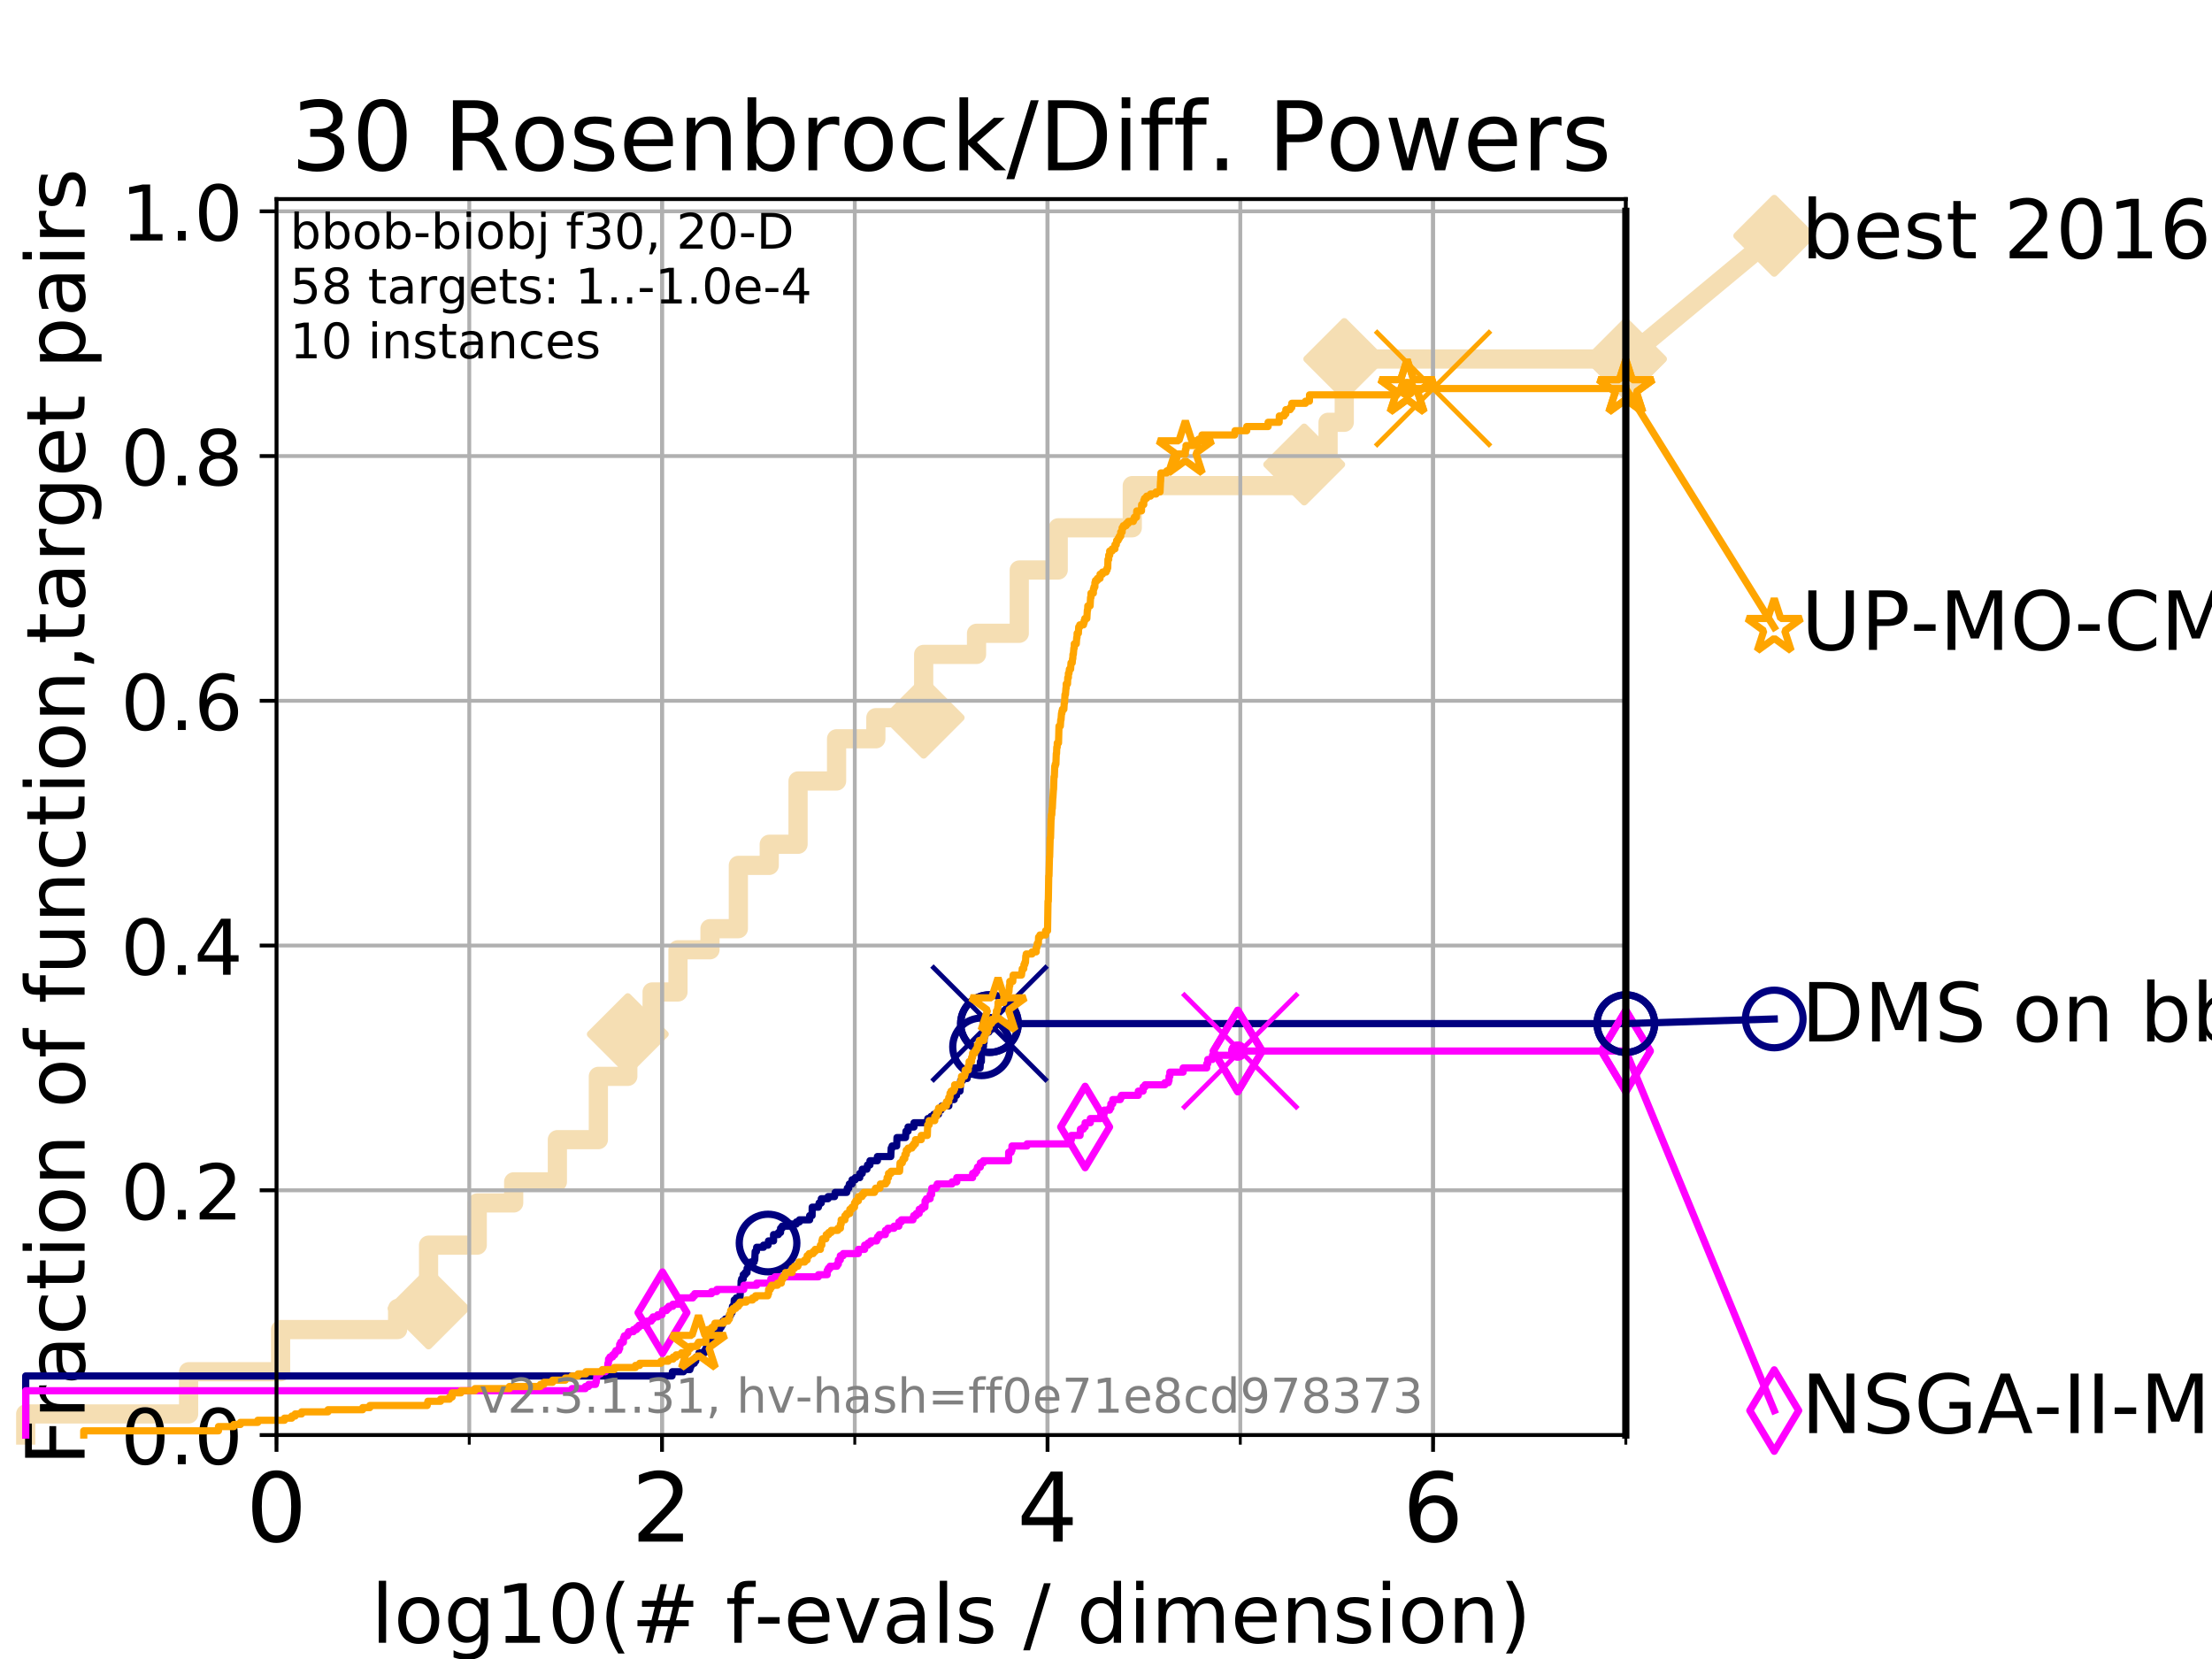 <?xml version="1.0" encoding="utf-8" standalone="no"?>
<!DOCTYPE svg PUBLIC "-//W3C//DTD SVG 1.1//EN"
  "http://www.w3.org/Graphics/SVG/1.1/DTD/svg11.dtd">
<!-- Created with matplotlib (https://matplotlib.org/) -->
<svg height="345.6pt" version="1.1" viewBox="0 0 460.8 345.6" width="460.8pt" xmlns="http://www.w3.org/2000/svg" xmlns:xlink="http://www.w3.org/1999/xlink">
 <defs>
  <style type="text/css">
*{stroke-linecap:butt;stroke-linejoin:round;}
  </style>
 </defs>
 <g id="figure_1">
  <g id="patch_1">
   <path d="M 0 345.6 
L 460.8 345.6 
L 460.8 0 
L 0 0 
z
" style="fill:#ffffff;"/>
  </g>
  <g id="axes_1">
   <g id="patch_2">
    <path d="M 57.6 298.944 
L 338.688 298.944 
L 338.688 41.472 
L 57.6 41.472 
z
" style="fill:#ffffff;"/>
   </g>
   <g id="line2d_1">
    <path d="M 5.357 298.944 
L 5.357 294.549 
L 39.292 294.549 
L 39.292 285.758 
L 58.451 285.758 
L 58.451 276.968 
L 82.833 276.968 
L 82.833 272.573 
L 89.278 272.573 
L 89.278 259.387 
L 99.418 259.387 
L 99.418 250.597 
L 107.009 250.597 
L 107.009 246.201 
L 116.111 246.201 
L 116.111 237.411 
L 124.651 237.411 
L 124.651 224.225 
L 130.783 224.225 
L 130.783 215.435 
L 135.849 215.435 
L 135.849 206.644 
L 141.235 206.644 
L 141.235 197.854 
L 147.903 197.854 
L 147.903 193.459 
L 153.813 193.459 
L 153.813 180.273 
L 160.247 180.273 
L 160.247 175.878 
L 166.248 175.878 
L 166.248 162.692 
L 174.274 162.692 
L 174.274 153.902 
L 182.457 153.902 
L 182.457 149.507 
L 192.418 149.507 
L 192.418 136.321 
L 203.431 136.321 
L 203.431 131.926 
L 212.332 131.926 
L 212.332 118.74 
L 220.444 118.74 
L 220.444 109.95 
L 235.874 109.95 
L 235.874 101.159 
L 271.69 101.159 
L 271.69 96.764 
L 276.662 96.764 
L 276.662 87.973 
L 280.035 87.973 
L 280.035 74.788 
L 338.688 74.788 
" style="fill:none;stroke:#f5deb3;stroke-linecap:square;stroke-width:4;"/>
   </g>
   <g id="line2d_2">
    <defs>
     <path d="M 0 7.778 
L 7.778 0 
L 0 -7.778 
L -7.778 0 
z
" id="m84ec52ade8" style="stroke:#f5deb3;stroke-linejoin:miter;stroke-width:1.5;"/>
    </defs>
    <g>
     <use style="fill:#f5deb3;stroke:#f5deb3;stroke-linejoin:miter;stroke-width:1.5;" x="89.278" xlink:href="#m84ec52ade8" y="272.573"/>
     <use style="fill:#f5deb3;stroke:#f5deb3;stroke-linejoin:miter;stroke-width:1.5;" x="130.783" xlink:href="#m84ec52ade8" y="215.435"/>
     <use style="fill:#f5deb3;stroke:#f5deb3;stroke-linejoin:miter;stroke-width:1.5;" x="192.418" xlink:href="#m84ec52ade8" y="149.507"/>
     <use style="fill:#f5deb3;stroke:#f5deb3;stroke-linejoin:miter;stroke-width:1.5;" x="271.69" xlink:href="#m84ec52ade8" y="96.764"/>
     <use style="fill:#f5deb3;stroke:#f5deb3;stroke-linejoin:miter;stroke-width:1.5;" x="280.035" xlink:href="#m84ec52ade8" y="74.788"/>
     <use style="fill:#f5deb3;stroke:#f5deb3;stroke-linejoin:miter;stroke-width:1.5;" x="338.688" xlink:href="#m84ec52ade8" y="74.788"/>
    </g>
   </g>
   <g id="line2d_3">
    <path style="fill:none;stroke:#f5deb3;stroke-linecap:square;stroke-width:4;"/>
    <g/>
   </g>
   <g id="line2d_4">
    <path d="M 338.688 74.788 
L 369.608 49.12 
" style="fill:none;stroke:#f5deb3;stroke-linecap:square;stroke-width:4;"/>
    <g>
     <use style="fill:#f5deb3;stroke:#f5deb3;stroke-linejoin:miter;stroke-width:1.5;" x="338.688" xlink:href="#m84ec52ade8" y="74.788"/>
     <use style="fill:#f5deb3;stroke:#f5deb3;stroke-linejoin:miter;stroke-width:1.5;" x="369.608" xlink:href="#m84ec52ade8" y="49.12"/>
    </g>
   </g>
   <g id="matplotlib.axis_1">
    <g id="xtick_1">
     <g id="line2d_5">
      <path clip-path="url(#p43c05ebade)" d="M 57.6 298.944 
L 57.6 41.472 
" style="fill:none;stroke:#b0b0b0;stroke-linecap:square;stroke-width:0.8;"/>
     </g>
     <g id="line2d_6">
      <defs>
       <path d="M 0 0 
L 0 3.5 
" id="m4bba1427e9" style="stroke:#000000;stroke-width:0.8;"/>
      </defs>
      <g>
       <use style="stroke:#000000;stroke-width:0.8;" x="57.6" xlink:href="#m4bba1427e9" y="298.944"/>
      </g>
     </g>
     <g id="text_1">
      <!-- 0 -->
      <defs>
       <path d="M 31.781 66.406 
Q 24.172 66.406 20.328 58.906 
Q 16.5 51.422 16.5 36.375 
Q 16.5 21.391 20.328 13.891 
Q 24.172 6.391 31.781 6.391 
Q 39.453 6.391 43.281 13.891 
Q 47.125 21.391 47.125 36.375 
Q 47.125 51.422 43.281 58.906 
Q 39.453 66.406 31.781 66.406 
z
M 31.781 74.219 
Q 44.047 74.219 50.516 64.516 
Q 56.984 54.828 56.984 36.375 
Q 56.984 17.969 50.516 8.266 
Q 44.047 -1.422 31.781 -1.422 
Q 19.531 -1.422 13.062 8.266 
Q 6.594 17.969 6.594 36.375 
Q 6.594 54.828 13.062 64.516 
Q 19.531 74.219 31.781 74.219 
z
" id="DejaVuSans-48"/>
      </defs>
      <g transform="translate(51.237 321.141)scale(0.2 -0.2)">
       <use xlink:href="#DejaVuSans-48"/>
      </g>
     </g>
    </g>
    <g id="xtick_2">
     <g id="line2d_7">
      <path clip-path="url(#p43c05ebade)" d="M 137.911 298.944 
L 137.911 41.472 
" style="fill:none;stroke:#b0b0b0;stroke-linecap:square;stroke-width:0.8;"/>
     </g>
     <g id="line2d_8">
      <g>
       <use style="stroke:#000000;stroke-width:0.8;" x="137.911" xlink:href="#m4bba1427e9" y="298.944"/>
      </g>
     </g>
     <g id="text_2">
      <!-- 2 -->
      <defs>
       <path d="M 19.188 8.297 
L 53.609 8.297 
L 53.609 0 
L 7.328 0 
L 7.328 8.297 
Q 12.938 14.109 22.625 23.891 
Q 32.328 33.688 34.812 36.531 
Q 39.547 41.844 41.422 45.531 
Q 43.312 49.219 43.312 52.781 
Q 43.312 58.594 39.234 62.25 
Q 35.156 65.922 28.609 65.922 
Q 23.969 65.922 18.812 64.312 
Q 13.672 62.703 7.812 59.422 
L 7.812 69.391 
Q 13.766 71.781 18.938 73 
Q 24.125 74.219 28.422 74.219 
Q 39.75 74.219 46.484 68.547 
Q 53.219 62.891 53.219 53.422 
Q 53.219 48.922 51.531 44.891 
Q 49.859 40.875 45.406 35.406 
Q 44.188 33.984 37.641 27.219 
Q 31.109 20.453 19.188 8.297 
z
" id="DejaVuSans-50"/>
      </defs>
      <g transform="translate(131.548 321.141)scale(0.2 -0.2)">
       <use xlink:href="#DejaVuSans-50"/>
      </g>
     </g>
    </g>
    <g id="xtick_3">
     <g id="line2d_9">
      <path clip-path="url(#p43c05ebade)" d="M 218.222 298.944 
L 218.222 41.472 
" style="fill:none;stroke:#b0b0b0;stroke-linecap:square;stroke-width:0.8;"/>
     </g>
     <g id="line2d_10">
      <g>
       <use style="stroke:#000000;stroke-width:0.8;" x="218.222" xlink:href="#m4bba1427e9" y="298.944"/>
      </g>
     </g>
     <g id="text_3">
      <!-- 4 -->
      <defs>
       <path d="M 37.797 64.312 
L 12.891 25.391 
L 37.797 25.391 
z
M 35.203 72.906 
L 47.609 72.906 
L 47.609 25.391 
L 58.016 25.391 
L 58.016 17.188 
L 47.609 17.188 
L 47.609 0 
L 37.797 0 
L 37.797 17.188 
L 4.891 17.188 
L 4.891 26.703 
z
" id="DejaVuSans-52"/>
      </defs>
      <g transform="translate(211.859 321.141)scale(0.2 -0.2)">
       <use xlink:href="#DejaVuSans-52"/>
      </g>
     </g>
    </g>
    <g id="xtick_4">
     <g id="line2d_11">
      <path clip-path="url(#p43c05ebade)" d="M 298.533 298.944 
L 298.533 41.472 
" style="fill:none;stroke:#b0b0b0;stroke-linecap:square;stroke-width:0.8;"/>
     </g>
     <g id="line2d_12">
      <g>
       <use style="stroke:#000000;stroke-width:0.8;" x="298.533" xlink:href="#m4bba1427e9" y="298.944"/>
      </g>
     </g>
     <g id="text_4">
      <!-- 6 -->
      <defs>
       <path d="M 33.016 40.375 
Q 26.375 40.375 22.484 35.828 
Q 18.609 31.297 18.609 23.391 
Q 18.609 15.531 22.484 10.953 
Q 26.375 6.391 33.016 6.391 
Q 39.656 6.391 43.531 10.953 
Q 47.406 15.531 47.406 23.391 
Q 47.406 31.297 43.531 35.828 
Q 39.656 40.375 33.016 40.375 
z
M 52.594 71.297 
L 52.594 62.312 
Q 48.875 64.062 45.094 64.984 
Q 41.312 65.922 37.594 65.922 
Q 27.828 65.922 22.672 59.328 
Q 17.531 52.734 16.797 39.406 
Q 19.672 43.656 24.016 45.922 
Q 28.375 48.188 33.594 48.188 
Q 44.578 48.188 50.953 41.516 
Q 57.328 34.859 57.328 23.391 
Q 57.328 12.156 50.688 5.359 
Q 44.047 -1.422 33.016 -1.422 
Q 20.359 -1.422 13.672 8.266 
Q 6.984 17.969 6.984 36.375 
Q 6.984 53.656 15.188 63.938 
Q 23.391 74.219 37.203 74.219 
Q 40.922 74.219 44.703 73.484 
Q 48.484 72.75 52.594 71.297 
z
" id="DejaVuSans-54"/>
      </defs>
      <g transform="translate(292.17 321.141)scale(0.2 -0.2)">
       <use xlink:href="#DejaVuSans-54"/>
      </g>
     </g>
    </g>
    <g id="xtick_5">
     <g id="line2d_13">
      <path clip-path="url(#p43c05ebade)" d="M 57.6 298.944 
L 57.6 41.472 
" style="fill:none;stroke:#b0b0b0;stroke-linecap:square;stroke-width:0.8;"/>
     </g>
     <g id="line2d_14">
      <defs>
       <path d="M 0 0 
L 0 2 
" id="m7681c6a14d" style="stroke:#000000;stroke-width:0.6;"/>
      </defs>
      <g>
       <use style="stroke:#000000;stroke-width:0.6;" x="57.6" xlink:href="#m7681c6a14d" y="298.944"/>
      </g>
     </g>
    </g>
    <g id="xtick_6">
     <g id="line2d_15">
      <path clip-path="url(#p43c05ebade)" d="M 97.755 298.944 
L 97.755 41.472 
" style="fill:none;stroke:#b0b0b0;stroke-linecap:square;stroke-width:0.8;"/>
     </g>
     <g id="line2d_16">
      <g>
       <use style="stroke:#000000;stroke-width:0.6;" x="97.755" xlink:href="#m7681c6a14d" y="298.944"/>
      </g>
     </g>
    </g>
    <g id="xtick_7">
     <g id="line2d_17">
      <path clip-path="url(#p43c05ebade)" d="M 137.911 298.944 
L 137.911 41.472 
" style="fill:none;stroke:#b0b0b0;stroke-linecap:square;stroke-width:0.8;"/>
     </g>
     <g id="line2d_18">
      <g>
       <use style="stroke:#000000;stroke-width:0.6;" x="137.911" xlink:href="#m7681c6a14d" y="298.944"/>
      </g>
     </g>
    </g>
    <g id="xtick_8">
     <g id="line2d_19">
      <path clip-path="url(#p43c05ebade)" d="M 178.066 298.944 
L 178.066 41.472 
" style="fill:none;stroke:#b0b0b0;stroke-linecap:square;stroke-width:0.8;"/>
     </g>
     <g id="line2d_20">
      <g>
       <use style="stroke:#000000;stroke-width:0.6;" x="178.066" xlink:href="#m7681c6a14d" y="298.944"/>
      </g>
     </g>
    </g>
    <g id="xtick_9">
     <g id="line2d_21">
      <path clip-path="url(#p43c05ebade)" d="M 218.222 298.944 
L 218.222 41.472 
" style="fill:none;stroke:#b0b0b0;stroke-linecap:square;stroke-width:0.8;"/>
     </g>
     <g id="line2d_22">
      <g>
       <use style="stroke:#000000;stroke-width:0.6;" x="218.222" xlink:href="#m7681c6a14d" y="298.944"/>
      </g>
     </g>
    </g>
    <g id="xtick_10">
     <g id="line2d_23">
      <path clip-path="url(#p43c05ebade)" d="M 258.377 298.944 
L 258.377 41.472 
" style="fill:none;stroke:#b0b0b0;stroke-linecap:square;stroke-width:0.8;"/>
     </g>
     <g id="line2d_24">
      <g>
       <use style="stroke:#000000;stroke-width:0.6;" x="258.377" xlink:href="#m7681c6a14d" y="298.944"/>
      </g>
     </g>
    </g>
    <g id="xtick_11">
     <g id="line2d_25">
      <path clip-path="url(#p43c05ebade)" d="M 298.533 298.944 
L 298.533 41.472 
" style="fill:none;stroke:#b0b0b0;stroke-linecap:square;stroke-width:0.8;"/>
     </g>
     <g id="line2d_26">
      <g>
       <use style="stroke:#000000;stroke-width:0.6;" x="298.533" xlink:href="#m7681c6a14d" y="298.944"/>
      </g>
     </g>
    </g>
    <g id="xtick_12">
     <g id="line2d_27">
      <path clip-path="url(#p43c05ebade)" d="M 338.688 298.944 
L 338.688 41.472 
" style="fill:none;stroke:#b0b0b0;stroke-linecap:square;stroke-width:0.8;"/>
     </g>
     <g id="line2d_28">
      <g>
       <use style="stroke:#000000;stroke-width:0.6;" x="338.688" xlink:href="#m7681c6a14d" y="298.944"/>
      </g>
     </g>
    </g>
    <g id="text_5">
     <!-- log10(# f-evals / dimension) -->
     <defs>
      <path d="M 9.422 75.984 
L 18.406 75.984 
L 18.406 0 
L 9.422 0 
z
" id="DejaVuSans-108"/>
      <path d="M 30.609 48.391 
Q 23.391 48.391 19.188 42.75 
Q 14.984 37.109 14.984 27.297 
Q 14.984 17.484 19.156 11.844 
Q 23.344 6.203 30.609 6.203 
Q 37.797 6.203 41.984 11.859 
Q 46.188 17.531 46.188 27.297 
Q 46.188 37.016 41.984 42.703 
Q 37.797 48.391 30.609 48.391 
z
M 30.609 56 
Q 42.328 56 49.016 48.375 
Q 55.719 40.766 55.719 27.297 
Q 55.719 13.875 49.016 6.219 
Q 42.328 -1.422 30.609 -1.422 
Q 18.844 -1.422 12.172 6.219 
Q 5.516 13.875 5.516 27.297 
Q 5.516 40.766 12.172 48.375 
Q 18.844 56 30.609 56 
z
" id="DejaVuSans-111"/>
      <path d="M 45.406 27.984 
Q 45.406 37.75 41.375 43.109 
Q 37.359 48.484 30.078 48.484 
Q 22.859 48.484 18.828 43.109 
Q 14.797 37.75 14.797 27.984 
Q 14.797 18.266 18.828 12.891 
Q 22.859 7.516 30.078 7.516 
Q 37.359 7.516 41.375 12.891 
Q 45.406 18.266 45.406 27.984 
z
M 54.391 6.781 
Q 54.391 -7.172 48.188 -13.984 
Q 42 -20.797 29.203 -20.797 
Q 24.469 -20.797 20.266 -20.094 
Q 16.062 -19.391 12.109 -17.922 
L 12.109 -9.188 
Q 16.062 -11.328 19.922 -12.344 
Q 23.781 -13.375 27.781 -13.375 
Q 36.625 -13.375 41.016 -8.766 
Q 45.406 -4.156 45.406 5.172 
L 45.406 9.625 
Q 42.625 4.781 38.281 2.391 
Q 33.938 0 27.875 0 
Q 17.828 0 11.672 7.656 
Q 5.516 15.328 5.516 27.984 
Q 5.516 40.672 11.672 48.328 
Q 17.828 56 27.875 56 
Q 33.938 56 38.281 53.609 
Q 42.625 51.219 45.406 46.391 
L 45.406 54.688 
L 54.391 54.688 
z
" id="DejaVuSans-103"/>
      <path d="M 12.406 8.297 
L 28.516 8.297 
L 28.516 63.922 
L 10.984 60.406 
L 10.984 69.391 
L 28.422 72.906 
L 38.281 72.906 
L 38.281 8.297 
L 54.391 8.297 
L 54.391 0 
L 12.406 0 
z
" id="DejaVuSans-49"/>
      <path d="M 31 75.875 
Q 24.469 64.656 21.281 53.656 
Q 18.109 42.672 18.109 31.391 
Q 18.109 20.125 21.312 9.062 
Q 24.516 -2 31 -13.188 
L 23.188 -13.188 
Q 15.875 -1.703 12.234 9.375 
Q 8.594 20.453 8.594 31.391 
Q 8.594 42.281 12.203 53.312 
Q 15.828 64.359 23.188 75.875 
z
" id="DejaVuSans-40"/>
      <path d="M 51.125 44 
L 36.922 44 
L 32.812 27.688 
L 47.125 27.688 
z
M 43.797 71.781 
L 38.719 51.516 
L 52.984 51.516 
L 58.109 71.781 
L 65.922 71.781 
L 60.891 51.516 
L 76.125 51.516 
L 76.125 44 
L 58.984 44 
L 54.984 27.688 
L 70.516 27.688 
L 70.516 20.219 
L 53.078 20.219 
L 48 0 
L 40.188 0 
L 45.219 20.219 
L 30.906 20.219 
L 25.875 0 
L 18.016 0 
L 23.094 20.219 
L 7.719 20.219 
L 7.719 27.688 
L 24.906 27.688 
L 29 44 
L 13.281 44 
L 13.281 51.516 
L 30.906 51.516 
L 35.891 71.781 
z
" id="DejaVuSans-35"/>
      <path id="DejaVuSans-32"/>
      <path d="M 37.109 75.984 
L 37.109 68.5 
L 28.516 68.5 
Q 23.688 68.5 21.797 66.547 
Q 19.922 64.594 19.922 59.516 
L 19.922 54.688 
L 34.719 54.688 
L 34.719 47.703 
L 19.922 47.703 
L 19.922 0 
L 10.891 0 
L 10.891 47.703 
L 2.297 47.703 
L 2.297 54.688 
L 10.891 54.688 
L 10.891 58.5 
Q 10.891 67.625 15.141 71.797 
Q 19.391 75.984 28.609 75.984 
z
" id="DejaVuSans-102"/>
      <path d="M 4.891 31.391 
L 31.203 31.391 
L 31.203 23.391 
L 4.891 23.391 
z
" id="DejaVuSans-45"/>
      <path d="M 56.203 29.594 
L 56.203 25.203 
L 14.891 25.203 
Q 15.484 15.922 20.484 11.062 
Q 25.484 6.203 34.422 6.203 
Q 39.594 6.203 44.453 7.469 
Q 49.312 8.734 54.109 11.281 
L 54.109 2.781 
Q 49.266 0.734 44.188 -0.344 
Q 39.109 -1.422 33.891 -1.422 
Q 20.797 -1.422 13.156 6.188 
Q 5.516 13.812 5.516 26.812 
Q 5.516 40.234 12.766 48.109 
Q 20.016 56 32.328 56 
Q 43.359 56 49.781 48.891 
Q 56.203 41.797 56.203 29.594 
z
M 47.219 32.234 
Q 47.125 39.594 43.094 43.984 
Q 39.062 48.391 32.422 48.391 
Q 24.906 48.391 20.391 44.141 
Q 15.875 39.891 15.188 32.172 
z
" id="DejaVuSans-101"/>
      <path d="M 2.984 54.688 
L 12.5 54.688 
L 29.594 8.797 
L 46.688 54.688 
L 56.203 54.688 
L 35.688 0 
L 23.484 0 
z
" id="DejaVuSans-118"/>
      <path d="M 34.281 27.484 
Q 23.391 27.484 19.188 25 
Q 14.984 22.516 14.984 16.5 
Q 14.984 11.719 18.141 8.906 
Q 21.297 6.109 26.703 6.109 
Q 34.188 6.109 38.703 11.406 
Q 43.219 16.703 43.219 25.484 
L 43.219 27.484 
z
M 52.203 31.203 
L 52.203 0 
L 43.219 0 
L 43.219 8.297 
Q 40.141 3.328 35.547 0.953 
Q 30.953 -1.422 24.312 -1.422 
Q 15.922 -1.422 10.953 3.297 
Q 6 8.016 6 15.922 
Q 6 25.141 12.172 29.828 
Q 18.359 34.516 30.609 34.516 
L 43.219 34.516 
L 43.219 35.406 
Q 43.219 41.609 39.141 45 
Q 35.062 48.391 27.688 48.391 
Q 23 48.391 18.547 47.266 
Q 14.109 46.141 10.016 43.891 
L 10.016 52.203 
Q 14.938 54.109 19.578 55.047 
Q 24.219 56 28.609 56 
Q 40.484 56 46.344 49.844 
Q 52.203 43.703 52.203 31.203 
z
" id="DejaVuSans-97"/>
      <path d="M 44.281 53.078 
L 44.281 44.578 
Q 40.484 46.531 36.375 47.5 
Q 32.281 48.484 27.875 48.484 
Q 21.188 48.484 17.844 46.438 
Q 14.5 44.391 14.5 40.281 
Q 14.5 37.156 16.891 35.375 
Q 19.281 33.594 26.516 31.984 
L 29.594 31.297 
Q 39.156 29.25 43.188 25.516 
Q 47.219 21.781 47.219 15.094 
Q 47.219 7.469 41.188 3.016 
Q 35.156 -1.422 24.609 -1.422 
Q 20.219 -1.422 15.453 -0.562 
Q 10.688 0.297 5.422 2 
L 5.422 11.281 
Q 10.406 8.688 15.234 7.391 
Q 20.062 6.109 24.812 6.109 
Q 31.156 6.109 34.562 8.281 
Q 37.984 10.453 37.984 14.406 
Q 37.984 18.062 35.516 20.016 
Q 33.062 21.969 24.703 23.781 
L 21.578 24.516 
Q 13.234 26.266 9.516 29.906 
Q 5.812 33.547 5.812 39.891 
Q 5.812 47.609 11.281 51.797 
Q 16.75 56 26.812 56 
Q 31.781 56 36.172 55.266 
Q 40.578 54.547 44.281 53.078 
z
" id="DejaVuSans-115"/>
      <path d="M 25.391 72.906 
L 33.688 72.906 
L 8.297 -9.281 
L 0 -9.281 
z
" id="DejaVuSans-47"/>
      <path d="M 45.406 46.391 
L 45.406 75.984 
L 54.391 75.984 
L 54.391 0 
L 45.406 0 
L 45.406 8.203 
Q 42.578 3.328 38.25 0.953 
Q 33.938 -1.422 27.875 -1.422 
Q 17.969 -1.422 11.734 6.484 
Q 5.516 14.406 5.516 27.297 
Q 5.516 40.188 11.734 48.094 
Q 17.969 56 27.875 56 
Q 33.938 56 38.25 53.625 
Q 42.578 51.266 45.406 46.391 
z
M 14.797 27.297 
Q 14.797 17.391 18.875 11.75 
Q 22.953 6.109 30.078 6.109 
Q 37.203 6.109 41.297 11.75 
Q 45.406 17.391 45.406 27.297 
Q 45.406 37.203 41.297 42.844 
Q 37.203 48.484 30.078 48.484 
Q 22.953 48.484 18.875 42.844 
Q 14.797 37.203 14.797 27.297 
z
" id="DejaVuSans-100"/>
      <path d="M 9.422 54.688 
L 18.406 54.688 
L 18.406 0 
L 9.422 0 
z
M 9.422 75.984 
L 18.406 75.984 
L 18.406 64.594 
L 9.422 64.594 
z
" id="DejaVuSans-105"/>
      <path d="M 52 44.188 
Q 55.375 50.25 60.062 53.125 
Q 64.75 56 71.094 56 
Q 79.641 56 84.281 50.016 
Q 88.922 44.047 88.922 33.016 
L 88.922 0 
L 79.891 0 
L 79.891 32.719 
Q 79.891 40.578 77.094 44.375 
Q 74.312 48.188 68.609 48.188 
Q 61.625 48.188 57.562 43.547 
Q 53.516 38.922 53.516 30.906 
L 53.516 0 
L 44.484 0 
L 44.484 32.719 
Q 44.484 40.625 41.703 44.406 
Q 38.922 48.188 33.109 48.188 
Q 26.219 48.188 22.156 43.531 
Q 18.109 38.875 18.109 30.906 
L 18.109 0 
L 9.078 0 
L 9.078 54.688 
L 18.109 54.688 
L 18.109 46.188 
Q 21.188 51.219 25.484 53.609 
Q 29.781 56 35.688 56 
Q 41.656 56 45.828 52.969 
Q 50 49.953 52 44.188 
z
" id="DejaVuSans-109"/>
      <path d="M 54.891 33.016 
L 54.891 0 
L 45.906 0 
L 45.906 32.719 
Q 45.906 40.484 42.875 44.328 
Q 39.844 48.188 33.797 48.188 
Q 26.516 48.188 22.312 43.547 
Q 18.109 38.922 18.109 30.906 
L 18.109 0 
L 9.078 0 
L 9.078 54.688 
L 18.109 54.688 
L 18.109 46.188 
Q 21.344 51.125 25.703 53.562 
Q 30.078 56 35.797 56 
Q 45.219 56 50.047 50.172 
Q 54.891 44.344 54.891 33.016 
z
" id="DejaVuSans-110"/>
      <path d="M 8.016 75.875 
L 15.828 75.875 
Q 23.141 64.359 26.781 53.312 
Q 30.422 42.281 30.422 31.391 
Q 30.422 20.453 26.781 9.375 
Q 23.141 -1.703 15.828 -13.188 
L 8.016 -13.188 
Q 14.5 -2 17.703 9.062 
Q 20.906 20.125 20.906 31.391 
Q 20.906 42.672 17.703 53.656 
Q 14.5 64.656 8.016 75.875 
z
" id="DejaVuSans-41"/>
     </defs>
     <g transform="translate(77.303 342.218)scale(0.17 -0.17)">
      <use xlink:href="#DejaVuSans-108"/>
      <use x="27.783" xlink:href="#DejaVuSans-111"/>
      <use x="88.965" xlink:href="#DejaVuSans-103"/>
      <use x="152.441" xlink:href="#DejaVuSans-49"/>
      <use x="216.064" xlink:href="#DejaVuSans-48"/>
      <use x="279.688" xlink:href="#DejaVuSans-40"/>
      <use x="318.701" xlink:href="#DejaVuSans-35"/>
      <use x="402.49" xlink:href="#DejaVuSans-32"/>
      <use x="434.277" xlink:href="#DejaVuSans-102"/>
      <use x="469.404" xlink:href="#DejaVuSans-45"/>
      <use x="505.488" xlink:href="#DejaVuSans-101"/>
      <use x="567.012" xlink:href="#DejaVuSans-118"/>
      <use x="626.191" xlink:href="#DejaVuSans-97"/>
      <use x="687.471" xlink:href="#DejaVuSans-108"/>
      <use x="715.254" xlink:href="#DejaVuSans-115"/>
      <use x="767.354" xlink:href="#DejaVuSans-32"/>
      <use x="799.141" xlink:href="#DejaVuSans-47"/>
      <use x="832.832" xlink:href="#DejaVuSans-32"/>
      <use x="864.619" xlink:href="#DejaVuSans-100"/>
      <use x="928.096" xlink:href="#DejaVuSans-105"/>
      <use x="955.879" xlink:href="#DejaVuSans-109"/>
      <use x="1053.291" xlink:href="#DejaVuSans-101"/>
      <use x="1114.814" xlink:href="#DejaVuSans-110"/>
      <use x="1178.193" xlink:href="#DejaVuSans-115"/>
      <use x="1230.293" xlink:href="#DejaVuSans-105"/>
      <use x="1258.076" xlink:href="#DejaVuSans-111"/>
      <use x="1319.258" xlink:href="#DejaVuSans-110"/>
      <use x="1382.637" xlink:href="#DejaVuSans-41"/>
     </g>
    </g>
   </g>
   <g id="matplotlib.axis_2">
    <g id="ytick_1">
     <g id="line2d_29">
      <path clip-path="url(#p43c05ebade)" d="M 57.6 298.944 
L 338.688 298.944 
" style="fill:none;stroke:#b0b0b0;stroke-linecap:square;stroke-width:0.8;"/>
     </g>
     <g id="line2d_30">
      <defs>
       <path d="M 0 0 
L -3.5 0 
" id="m505a3e3e92" style="stroke:#000000;stroke-width:0.8;"/>
      </defs>
      <g>
       <use style="stroke:#000000;stroke-width:0.8;" x="57.6" xlink:href="#m505a3e3e92" y="298.944"/>
      </g>
     </g>
     <g id="text_6">
      <!-- 0.0 -->
      <defs>
       <path d="M 10.688 12.406 
L 21 12.406 
L 21 0 
L 10.688 0 
z
" id="DejaVuSans-46"/>
      </defs>
      <g transform="translate(25.155 305.023)scale(0.16 -0.16)">
       <use xlink:href="#DejaVuSans-48"/>
       <use x="63.623" xlink:href="#DejaVuSans-46"/>
       <use x="95.41" xlink:href="#DejaVuSans-48"/>
      </g>
     </g>
    </g>
    <g id="ytick_2">
     <g id="line2d_31">
      <path clip-path="url(#p43c05ebade)" d="M 57.6 247.959 
L 338.688 247.959 
" style="fill:none;stroke:#b0b0b0;stroke-linecap:square;stroke-width:0.8;"/>
     </g>
     <g id="line2d_32">
      <g>
       <use style="stroke:#000000;stroke-width:0.8;" x="57.6" xlink:href="#m505a3e3e92" y="247.959"/>
      </g>
     </g>
     <g id="text_7">
      <!-- 0.2 -->
      <g transform="translate(25.155 254.038)scale(0.16 -0.16)">
       <use xlink:href="#DejaVuSans-48"/>
       <use x="63.623" xlink:href="#DejaVuSans-46"/>
       <use x="95.41" xlink:href="#DejaVuSans-50"/>
      </g>
     </g>
    </g>
    <g id="ytick_3">
     <g id="line2d_33">
      <path clip-path="url(#p43c05ebade)" d="M 57.6 196.975 
L 338.688 196.975 
" style="fill:none;stroke:#b0b0b0;stroke-linecap:square;stroke-width:0.8;"/>
     </g>
     <g id="line2d_34">
      <g>
       <use style="stroke:#000000;stroke-width:0.8;" x="57.6" xlink:href="#m505a3e3e92" y="196.975"/>
      </g>
     </g>
     <g id="text_8">
      <!-- 0.4 -->
      <g transform="translate(25.155 203.054)scale(0.16 -0.16)">
       <use xlink:href="#DejaVuSans-48"/>
       <use x="63.623" xlink:href="#DejaVuSans-46"/>
       <use x="95.41" xlink:href="#DejaVuSans-52"/>
      </g>
     </g>
    </g>
    <g id="ytick_4">
     <g id="line2d_35">
      <path clip-path="url(#p43c05ebade)" d="M 57.6 145.99 
L 338.688 145.99 
" style="fill:none;stroke:#b0b0b0;stroke-linecap:square;stroke-width:0.8;"/>
     </g>
     <g id="line2d_36">
      <g>
       <use style="stroke:#000000;stroke-width:0.8;" x="57.6" xlink:href="#m505a3e3e92" y="145.99"/>
      </g>
     </g>
     <g id="text_9">
      <!-- 0.6 -->
      <g transform="translate(25.155 152.069)scale(0.16 -0.16)">
       <use xlink:href="#DejaVuSans-48"/>
       <use x="63.623" xlink:href="#DejaVuSans-46"/>
       <use x="95.41" xlink:href="#DejaVuSans-54"/>
      </g>
     </g>
    </g>
    <g id="ytick_5">
     <g id="line2d_37">
      <path clip-path="url(#p43c05ebade)" d="M 57.6 95.006 
L 338.688 95.006 
" style="fill:none;stroke:#b0b0b0;stroke-linecap:square;stroke-width:0.8;"/>
     </g>
     <g id="line2d_38">
      <g>
       <use style="stroke:#000000;stroke-width:0.8;" x="57.6" xlink:href="#m505a3e3e92" y="95.006"/>
      </g>
     </g>
     <g id="text_10">
      <!-- 0.8 -->
      <defs>
       <path d="M 31.781 34.625 
Q 24.75 34.625 20.719 30.859 
Q 16.703 27.094 16.703 20.516 
Q 16.703 13.922 20.719 10.156 
Q 24.75 6.391 31.781 6.391 
Q 38.812 6.391 42.859 10.172 
Q 46.922 13.969 46.922 20.516 
Q 46.922 27.094 42.891 30.859 
Q 38.875 34.625 31.781 34.625 
z
M 21.922 38.812 
Q 15.578 40.375 12.031 44.719 
Q 8.5 49.078 8.5 55.328 
Q 8.5 64.062 14.719 69.141 
Q 20.953 74.219 31.781 74.219 
Q 42.672 74.219 48.875 69.141 
Q 55.078 64.062 55.078 55.328 
Q 55.078 49.078 51.531 44.719 
Q 48 40.375 41.703 38.812 
Q 48.828 37.156 52.797 32.312 
Q 56.781 27.484 56.781 20.516 
Q 56.781 9.906 50.312 4.234 
Q 43.844 -1.422 31.781 -1.422 
Q 19.734 -1.422 13.25 4.234 
Q 6.781 9.906 6.781 20.516 
Q 6.781 27.484 10.781 32.312 
Q 14.797 37.156 21.922 38.812 
z
M 18.312 54.391 
Q 18.312 48.734 21.844 45.562 
Q 25.391 42.391 31.781 42.391 
Q 38.141 42.391 41.719 45.562 
Q 45.312 48.734 45.312 54.391 
Q 45.312 60.062 41.719 63.234 
Q 38.141 66.406 31.781 66.406 
Q 25.391 66.406 21.844 63.234 
Q 18.312 60.062 18.312 54.391 
z
" id="DejaVuSans-56"/>
      </defs>
      <g transform="translate(25.155 101.085)scale(0.16 -0.16)">
       <use xlink:href="#DejaVuSans-48"/>
       <use x="63.623" xlink:href="#DejaVuSans-46"/>
       <use x="95.41" xlink:href="#DejaVuSans-56"/>
      </g>
     </g>
    </g>
    <g id="ytick_6">
     <g id="line2d_39">
      <path clip-path="url(#p43c05ebade)" d="M 57.6 44.021 
L 338.688 44.021 
" style="fill:none;stroke:#b0b0b0;stroke-linecap:square;stroke-width:0.8;"/>
     </g>
     <g id="line2d_40">
      <g>
       <use style="stroke:#000000;stroke-width:0.8;" x="57.6" xlink:href="#m505a3e3e92" y="44.021"/>
      </g>
     </g>
     <g id="text_11">
      <!-- 1.0 -->
      <g transform="translate(25.155 50.1)scale(0.16 -0.16)">
       <use xlink:href="#DejaVuSans-49"/>
       <use x="63.623" xlink:href="#DejaVuSans-46"/>
       <use x="95.41" xlink:href="#DejaVuSans-48"/>
      </g>
     </g>
    </g>
    <g id="text_12">
     <!-- Fraction of function,target pairs -->
     <defs>
      <path d="M 9.812 72.906 
L 51.703 72.906 
L 51.703 64.594 
L 19.672 64.594 
L 19.672 43.109 
L 48.578 43.109 
L 48.578 34.812 
L 19.672 34.812 
L 19.672 0 
L 9.812 0 
z
" id="DejaVuSans-70"/>
      <path d="M 41.109 46.297 
Q 39.594 47.172 37.812 47.578 
Q 36.031 48 33.891 48 
Q 26.266 48 22.188 43.047 
Q 18.109 38.094 18.109 28.812 
L 18.109 0 
L 9.078 0 
L 9.078 54.688 
L 18.109 54.688 
L 18.109 46.188 
Q 20.953 51.172 25.484 53.578 
Q 30.031 56 36.531 56 
Q 37.453 56 38.578 55.875 
Q 39.703 55.766 41.062 55.516 
z
" id="DejaVuSans-114"/>
      <path d="M 48.781 52.594 
L 48.781 44.188 
Q 44.969 46.297 41.141 47.344 
Q 37.312 48.391 33.406 48.391 
Q 24.656 48.391 19.812 42.844 
Q 14.984 37.312 14.984 27.297 
Q 14.984 17.281 19.812 11.734 
Q 24.656 6.203 33.406 6.203 
Q 37.312 6.203 41.141 7.25 
Q 44.969 8.297 48.781 10.406 
L 48.781 2.094 
Q 45.016 0.344 40.984 -0.531 
Q 36.969 -1.422 32.422 -1.422 
Q 20.062 -1.422 12.781 6.344 
Q 5.516 14.109 5.516 27.297 
Q 5.516 40.672 12.859 48.328 
Q 20.219 56 33.016 56 
Q 37.156 56 41.109 55.141 
Q 45.062 54.297 48.781 52.594 
z
" id="DejaVuSans-99"/>
      <path d="M 18.312 70.219 
L 18.312 54.688 
L 36.812 54.688 
L 36.812 47.703 
L 18.312 47.703 
L 18.312 18.016 
Q 18.312 11.328 20.141 9.422 
Q 21.969 7.516 27.594 7.516 
L 36.812 7.516 
L 36.812 0 
L 27.594 0 
Q 17.188 0 13.234 3.875 
Q 9.281 7.766 9.281 18.016 
L 9.281 47.703 
L 2.688 47.703 
L 2.688 54.688 
L 9.281 54.688 
L 9.281 70.219 
z
" id="DejaVuSans-116"/>
      <path d="M 8.5 21.578 
L 8.5 54.688 
L 17.484 54.688 
L 17.484 21.922 
Q 17.484 14.156 20.5 10.266 
Q 23.531 6.391 29.594 6.391 
Q 36.859 6.391 41.078 11.031 
Q 45.312 15.672 45.312 23.688 
L 45.312 54.688 
L 54.297 54.688 
L 54.297 0 
L 45.312 0 
L 45.312 8.406 
Q 42.047 3.422 37.719 1 
Q 33.406 -1.422 27.688 -1.422 
Q 18.266 -1.422 13.375 4.438 
Q 8.5 10.297 8.5 21.578 
z
M 31.109 56 
z
" id="DejaVuSans-117"/>
      <path d="M 11.719 12.406 
L 22.016 12.406 
L 22.016 4 
L 14.016 -11.625 
L 7.719 -11.625 
L 11.719 4 
z
" id="DejaVuSans-44"/>
      <path d="M 18.109 8.203 
L 18.109 -20.797 
L 9.078 -20.797 
L 9.078 54.688 
L 18.109 54.688 
L 18.109 46.391 
Q 20.953 51.266 25.266 53.625 
Q 29.594 56 35.594 56 
Q 45.562 56 51.781 48.094 
Q 58.016 40.188 58.016 27.297 
Q 58.016 14.406 51.781 6.484 
Q 45.562 -1.422 35.594 -1.422 
Q 29.594 -1.422 25.266 0.953 
Q 20.953 3.328 18.109 8.203 
z
M 48.688 27.297 
Q 48.688 37.203 44.609 42.844 
Q 40.531 48.484 33.406 48.484 
Q 26.266 48.484 22.188 42.844 
Q 18.109 37.203 18.109 27.297 
Q 18.109 17.391 22.188 11.75 
Q 26.266 6.109 33.406 6.109 
Q 40.531 6.109 44.609 11.75 
Q 48.688 17.391 48.688 27.297 
z
" id="DejaVuSans-112"/>
     </defs>
     <g transform="translate(17.62 305.347)rotate(-90)scale(0.17 -0.17)">
      <use xlink:href="#DejaVuSans-70"/>
      <use x="57.41" xlink:href="#DejaVuSans-114"/>
      <use x="98.523" xlink:href="#DejaVuSans-97"/>
      <use x="159.803" xlink:href="#DejaVuSans-99"/>
      <use x="214.783" xlink:href="#DejaVuSans-116"/>
      <use x="253.992" xlink:href="#DejaVuSans-105"/>
      <use x="281.775" xlink:href="#DejaVuSans-111"/>
      <use x="342.957" xlink:href="#DejaVuSans-110"/>
      <use x="406.336" xlink:href="#DejaVuSans-32"/>
      <use x="438.123" xlink:href="#DejaVuSans-111"/>
      <use x="499.305" xlink:href="#DejaVuSans-102"/>
      <use x="534.51" xlink:href="#DejaVuSans-32"/>
      <use x="566.297" xlink:href="#DejaVuSans-102"/>
      <use x="601.502" xlink:href="#DejaVuSans-117"/>
      <use x="664.881" xlink:href="#DejaVuSans-110"/>
      <use x="728.26" xlink:href="#DejaVuSans-99"/>
      <use x="783.24" xlink:href="#DejaVuSans-116"/>
      <use x="822.449" xlink:href="#DejaVuSans-105"/>
      <use x="850.232" xlink:href="#DejaVuSans-111"/>
      <use x="911.414" xlink:href="#DejaVuSans-110"/>
      <use x="974.793" xlink:href="#DejaVuSans-44"/>
      <use x="1006.58" xlink:href="#DejaVuSans-116"/>
      <use x="1045.789" xlink:href="#DejaVuSans-97"/>
      <use x="1107.068" xlink:href="#DejaVuSans-114"/>
      <use x="1148.166" xlink:href="#DejaVuSans-103"/>
      <use x="1211.643" xlink:href="#DejaVuSans-101"/>
      <use x="1273.166" xlink:href="#DejaVuSans-116"/>
      <use x="1312.375" xlink:href="#DejaVuSans-32"/>
      <use x="1344.162" xlink:href="#DejaVuSans-112"/>
      <use x="1407.639" xlink:href="#DejaVuSans-97"/>
      <use x="1468.918" xlink:href="#DejaVuSans-105"/>
      <use x="1496.701" xlink:href="#DejaVuSans-114"/>
      <use x="1537.814" xlink:href="#DejaVuSans-115"/>
     </g>
    </g>
   </g>
   <g id="line2d_41">
    <defs>
     <path d="M 0 1.5 
C 0.398 1.5 0.779 1.342 1.061 1.061 
C 1.342 0.779 1.5 0.398 1.5 0 
C 1.5 -0.398 1.342 -0.779 1.061 -1.061 
C 0.779 -1.342 0.398 -1.5 0 -1.5 
C -0.398 -1.5 -0.779 -1.342 -1.061 -1.061 
C -1.342 -0.779 -1.5 -0.398 -1.5 0 
C -1.5 0.398 -1.342 0.779 -1.061 1.061 
C -0.779 1.342 -0.398 1.5 0 1.5 
z
" id="m8085d22567" style="stroke:#f5deb3;"/>
    </defs>
    <g>
     <use style="fill:#f5deb3;stroke:#f5deb3;" x="280.035" xlink:href="#m8085d22567" y="74.788"/>
     <use style="fill:#f5deb3;stroke:#f5deb3;" x="280.035" xlink:href="#m8085d22567" y="74.788"/>
    </g>
   </g>
   <g id="line2d_42">
    <defs>
     <path d="M 0 1.5 
C 0.398 1.5 0.779 1.342 1.061 1.061 
C 1.342 0.779 1.5 0.398 1.5 0 
C 1.5 -0.398 1.342 -0.779 1.061 -1.061 
C 0.779 -1.342 0.398 -1.5 0 -1.5 
C -0.398 -1.5 -0.779 -1.342 -1.061 -1.061 
C -1.342 -0.779 -1.5 -0.398 -1.5 0 
C -1.5 0.398 -1.342 0.779 -1.061 1.061 
C -0.779 1.342 -0.398 1.5 0 1.5 
z
" id="ma67e1e6924" style="stroke:#000080;"/>
    </defs>
    <g>
     <use style="fill:#000080;stroke:#000080;" x="206.119" xlink:href="#ma67e1e6924" y="213.237"/>
     <use style="fill:#000080;stroke:#000080;" x="206.119" xlink:href="#ma67e1e6924" y="213.237"/>
    </g>
   </g>
   <g id="line2d_43">
    <path d="M 5.357 298.944 
L 5.357 286.637 
L 139.996 286.637 
L 140.065 285.758 
L 142.385 285.758 
L 142.385 285.319 
L 143.716 285.319 
L 143.716 284.879 
L 143.859 284.879 
L 143.859 284.44 
L 144.063 284.44 
L 144.063 284 
L 144.635 284 
L 144.635 283.561 
L 144.929 283.561 
L 145.034 282.682 
L 145.554 282.682 
L 145.627 281.803 
L 146.797 281.803 
L 146.797 281.363 
L 147.02 281.363 
L 147.02 280.924 
L 147.262 280.924 
L 147.287 280.045 
L 147.374 280.045 
L 147.374 279.605 
L 148.011 279.605 
L 148.011 279.166 
L 148.545 279.166 
L 148.545 278.726 
L 148.729 278.726 
L 148.785 277.847 
L 149.296 277.847 
L 149.296 277.407 
L 149.593 277.407 
L 149.593 276.968 
L 149.929 276.968 
L 149.929 276.528 
L 150.224 276.528 
L 150.224 276.089 
L 150.472 276.089 
L 150.472 275.649 
L 150.603 275.649 
L 150.603 275.21 
L 151.113 275.21 
L 151.113 274.77 
L 151.799 274.77 
L 151.799 274.331 
L 151.999 274.331 
L 151.999 273.891 
L 152.246 273.891 
L 152.246 273.452 
L 152.493 273.452 
L 152.587 272.133 
L 152.878 272.133 
L 152.959 270.815 
L 153.366 270.815 
L 153.366 270.375 
L 154.15 270.375 
L 154.253 268.617 
L 154.338 268.617 
L 154.392 266.859 
L 154.497 266.859 
L 154.497 266.419 
L 154.827 266.419 
L 154.827 265.54 
L 155.232 265.54 
L 155.232 265.101 
L 155.622 265.101 
L 155.628 264.222 
L 155.873 264.222 
L 155.873 263.782 
L 156.108 263.782 
L 156.108 263.343 
L 156.391 263.343 
L 156.391 262.903 
L 157.099 262.903 
L 157.099 262.464 
L 157.226 262.464 
L 157.315 260.706 
L 157.577 260.706 
L 157.625 259.827 
L 159.051 259.827 
L 159.051 259.387 
L 160.001 259.387 
L 160.084 258.508 
L 161.146 258.508 
L 161.146 257.189 
L 162.159 257.189 
L 162.159 256.75 
L 162.604 256.75 
L 162.604 255.871 
L 162.936 255.871 
L 162.936 255.431 
L 164.293 255.431 
L 164.293 254.992 
L 165.894 254.992 
L 165.894 254.552 
L 166.536 254.552 
L 166.536 254.113 
L 168.667 254.113 
L 168.667 253.234 
L 169.174 253.234 
L 169.196 251.476 
L 170.488 251.476 
L 170.488 251.036 
L 170.637 251.036 
L 170.637 250.597 
L 171.091 250.597 
L 171.091 249.718 
L 172.499 249.718 
L 172.499 249.278 
L 173.854 249.278 
L 173.854 248.838 
L 173.98 248.838 
L 173.98 248.399 
L 176.385 248.399 
L 176.385 247.959 
L 176.507 247.959 
L 176.507 247.52 
L 176.816 247.52 
L 176.816 247.08 
L 176.934 247.08 
L 176.934 246.641 
L 177.504 246.641 
L 177.504 245.762 
L 178.173 245.762 
L 178.173 245.322 
L 179.103 245.322 
L 179.103 244.443 
L 179.623 244.443 
L 179.623 243.564 
L 180.597 243.564 
L 180.597 243.125 
L 180.71 243.125 
L 180.71 242.685 
L 181.228 242.685 
L 181.228 241.806 
L 182.781 241.806 
L 182.781 240.927 
L 185.561 240.927 
L 185.652 239.169 
L 185.839 239.169 
L 185.839 238.729 
L 186.791 238.729 
L 186.861 236.971 
L 188.639 236.971 
L 188.729 235.653 
L 189.165 235.653 
L 189.165 234.774 
L 190.398 234.774 
L 190.398 233.895 
L 193.275 233.895 
L 193.275 233.016 
L 193.948 233.016 
L 193.948 232.576 
L 194.518 232.576 
L 194.518 232.137 
L 195.502 232.137 
L 195.502 231.258 
L 196.035 231.258 
L 196.035 230.818 
L 196.225 230.818 
L 196.225 230.379 
L 197.662 230.379 
L 197.687 229.06 
L 198.771 229.06 
L 198.771 228.181 
L 199.263 228.181 
L 199.263 227.302 
L 199.982 227.302 
L 200.084 225.983 
L 200.11 225.983 
L 200.11 225.104 
L 200.533 225.104 
L 200.533 224.665 
L 201.479 224.665 
L 201.479 223.786 
L 202.262 223.786 
L 202.262 223.346 
L 202.814 223.346 
L 202.814 222.467 
L 204.17 222.467 
L 204.24 221.149 
L 204.44 221.149 
L 204.473 218.072 
L 204.873 218.072 
L 204.873 217.193 
L 204.987 217.193 
L 205.035 215.874 
L 205.181 215.874 
L 205.181 214.995 
L 206.021 214.995 
L 206.119 213.237 
L 338.688 213.237 
L 338.688 213.237 
" style="fill:none;stroke:#000080;stroke-linecap:square;stroke-width:1.5;"/>
   </g>
   <g id="line2d_44">
    <defs>
     <path d="M 0 6 
C 1.591 6 3.117 5.368 4.243 4.243 
C 5.368 3.117 6 1.591 6 0 
C 6 -1.591 5.368 -3.117 4.243 -4.243 
C 3.117 -5.368 1.591 -6 0 -6 
C -1.591 -6 -3.117 -5.368 -4.243 -4.243 
C -5.368 -3.117 -6 -1.591 -6 0 
C -6 1.591 -5.368 3.117 -4.243 4.243 
C -3.117 5.368 -1.591 6 0 6 
z
" id="mbd162d439b" style="stroke:#000080;stroke-width:1.5;"/>
    </defs>
    <g>
     <use style="fill-opacity:0;stroke:#000080;stroke-width:1.5;" x="160.001" xlink:href="#mbd162d439b" y="258.947"/>
     <use style="fill-opacity:0;stroke:#000080;stroke-width:1.5;" x="204.473" xlink:href="#mbd162d439b" y="218.072"/>
     <use style="fill-opacity:0;stroke:#000080;stroke-width:1.5;" x="206.119" xlink:href="#mbd162d439b" y="213.237"/>
     <use style="fill-opacity:0;stroke:#000080;stroke-width:1.5;" x="206.119" xlink:href="#mbd162d439b" y="213.237"/>
     <use style="fill-opacity:0;stroke:#000080;stroke-width:1.5;" x="338.688" xlink:href="#mbd162d439b" y="213.237"/>
    </g>
   </g>
   <g id="line2d_45">
    <path style="fill:none;stroke:#000080;stroke-linecap:square;stroke-width:1.5;"/>
    <g/>
   </g>
   <g id="line2d_46">
    <path clip-path="url(#p43c05ebade)" d="M 206.136 213.237 
" style="fill:none;stroke:#000080;stroke-linecap:square;stroke-width:1.5;"/>
    <defs>
     <path d="M -12 12 
L 12 -12 
M -12 -12 
L 12 12 
" id="m203ee851f6" style="stroke:#000080;"/>
    </defs>
    <g clip-path="url(#p43c05ebade)">
     <use style="fill:#000080;stroke:#000080;" x="206.136" xlink:href="#m203ee851f6" y="213.237"/>
    </g>
   </g>
   <g id="line2d_47">
    <defs>
     <path d="M 0 1.5 
C 0.398 1.5 0.779 1.342 1.061 1.061 
C 1.342 0.779 1.5 0.398 1.5 0 
C 1.5 -0.398 1.342 -0.779 1.061 -1.061 
C 0.779 -1.342 0.398 -1.5 0 -1.5 
C -0.398 -1.5 -0.779 -1.342 -1.061 -1.061 
C -1.342 -0.779 -1.5 -0.398 -1.5 0 
C -1.5 0.398 -1.342 0.779 -1.061 1.061 
C -0.779 1.342 -0.398 1.5 0 1.5 
z
" id="md274146d22" style="stroke:#ff00ff;"/>
    </defs>
    <g>
     <use style="fill:#ff00ff;stroke:#ff00ff;" x="257.853" xlink:href="#md274146d22" y="218.951"/>
     <use style="fill:#ff00ff;stroke:#ff00ff;" x="257.853" xlink:href="#md274146d22" y="218.951"/>
    </g>
   </g>
   <g id="line2d_48">
    <path d="M 5.357 298.944 
L 5.357 289.714 
L 119.148 289.714 
L 119.148 289.275 
L 121.931 289.275 
L 121.931 288.835 
L 122.615 288.835 
L 122.615 288.395 
L 124.063 288.395 
L 124.063 287.956 
L 124.197 287.956 
L 124.293 287.077 
L 124.312 287.077 
L 124.35 286.198 
L 125.075 286.198 
L 125.075 285.758 
L 126.117 285.758 
L 126.117 285.319 
L 126.557 285.319 
L 126.64 284 
L 126.74 284 
L 126.773 283.121 
L 127.052 283.121 
L 127.052 282.682 
L 127.611 282.682 
L 127.611 282.242 
L 128.047 282.242 
L 128.047 281.803 
L 128.291 281.803 
L 128.291 281.363 
L 128.9 281.363 
L 128.9 280.924 
L 129.089 280.924 
L 129.089 280.045 
L 129.305 280.045 
L 129.305 279.605 
L 129.867 279.605 
L 129.881 278.726 
L 130.06 278.726 
L 130.06 278.286 
L 130.704 278.286 
L 130.704 277.847 
L 130.94 277.847 
L 130.94 277.407 
L 131.963 277.407 
L 131.963 276.968 
L 132.624 276.968 
L 132.624 276.528 
L 133.09 276.528 
L 133.09 276.089 
L 134.756 276.089 
L 134.756 275.21 
L 135.672 275.21 
L 135.672 274.77 
L 136.044 274.77 
L 136.044 274.331 
L 137.016 274.331 
L 137.016 273.891 
L 137.911 273.891 
L 138.007 273.012 
L 138.853 273.012 
L 138.853 272.573 
L 139.301 272.573 
L 139.301 272.133 
L 140.158 272.133 
L 140.158 271.694 
L 141.422 271.694 
L 141.422 270.815 
L 141.788 270.815 
L 141.788 270.375 
L 144.33 270.375 
L 144.33 269.936 
L 144.718 269.936 
L 144.718 269.496 
L 148.229 269.496 
L 148.229 269.057 
L 149.332 269.057 
L 149.332 268.617 
L 154.939 268.617 
L 154.972 267.738 
L 157.633 267.738 
L 157.633 267.298 
L 160.578 267.298 
L 160.578 266.419 
L 161.432 266.419 
L 161.432 265.98 
L 170.497 265.98 
L 170.497 265.54 
L 172.319 265.54 
L 172.319 264.661 
L 172.542 264.661 
L 172.542 264.222 
L 172.91 264.222 
L 172.91 263.782 
L 174.352 263.782 
L 174.352 263.343 
L 174.644 263.343 
L 174.644 262.464 
L 175.053 262.464 
L 175.053 261.585 
L 175.657 261.585 
L 175.657 261.145 
L 178.805 261.145 
L 178.805 260.266 
L 180.12 260.266 
L 180.12 259.387 
L 180.821 259.387 
L 180.821 258.947 
L 181.38 258.947 
L 181.38 258.508 
L 182.631 258.508 
L 182.631 258.068 
L 182.826 258.068 
L 182.826 257.629 
L 183.178 257.629 
L 183.178 257.189 
L 184.426 257.189 
L 184.454 256.31 
L 184.95 256.31 
L 184.95 255.871 
L 186.251 255.871 
L 186.251 255.431 
L 187.246 255.431 
L 187.246 254.552 
L 187.767 254.552 
L 187.767 254.113 
L 190.186 254.113 
L 190.186 253.673 
L 190.341 253.673 
L 190.341 253.234 
L 190.869 253.234 
L 190.869 252.794 
L 191.482 252.794 
L 191.482 251.915 
L 192.091 251.915 
L 192.091 251.476 
L 192.682 251.476 
L 192.71 250.157 
L 192.982 250.157 
L 192.982 249.718 
L 193.764 249.718 
L 193.764 248.838 
L 194.079 248.838 
L 194.102 247.52 
L 195.019 247.52 
L 195.019 247.08 
L 195.247 247.08 
L 195.247 246.641 
L 198.325 246.641 
L 198.325 246.201 
L 199.316 246.201 
L 199.316 245.322 
L 202.613 245.322 
L 202.613 244.443 
L 203.202 244.443 
L 203.202 244.004 
L 203.503 244.004 
L 203.503 243.564 
L 203.629 243.564 
L 203.629 243.125 
L 204.218 243.125 
L 204.218 242.246 
L 204.832 242.246 
L 204.832 241.806 
L 210.111 241.806 
L 210.122 240.048 
L 210.636 240.048 
L 210.636 239.609 
L 210.811 239.609 
L 210.811 238.729 
L 213.952 238.729 
L 213.952 238.29 
L 223.054 238.29 
L 223.054 237.411 
L 223.185 237.411 
L 223.185 236.532 
L 224.996 236.532 
L 225.071 235.213 
L 225.689 235.213 
L 225.689 234.774 
L 226.054 234.774 
L 226.054 233.895 
L 227.134 233.895 
L 227.134 233.016 
L 229.323 233.016 
L 229.323 232.137 
L 230 232.137 
L 230 231.258 
L 231.153 231.258 
L 231.153 230.818 
L 231.412 230.818 
L 231.412 229.939 
L 231.809 229.939 
L 231.809 229.06 
L 233.374 229.06 
L 233.374 228.62 
L 233.599 228.62 
L 233.599 228.181 
L 237.129 228.181 
L 237.129 227.302 
L 238.126 227.302 
L 238.126 226.423 
L 238.539 226.423 
L 238.539 225.983 
L 242.66 225.983 
L 242.66 225.544 
L 243.399 225.544 
L 243.399 225.104 
L 243.535 225.104 
L 243.535 224.225 
L 243.702 224.225 
L 243.702 223.346 
L 246.473 223.346 
L 246.473 222.467 
L 251.386 222.467 
L 251.386 221.588 
L 251.601 221.588 
L 251.601 220.709 
L 252.574 220.709 
L 252.574 219.83 
L 257.853 219.83 
L 257.853 218.951 
L 338.688 218.951 
L 338.688 218.951 
" style="fill:none;stroke:#ff00ff;stroke-linecap:square;stroke-width:1.5;"/>
   </g>
   <g id="line2d_49">
    <defs>
     <path d="M 0 8.485 
L 5.091 0 
L 0 -8.485 
L -5.091 0 
z
" id="md456c15109" style="stroke:#ff00ff;stroke-linejoin:miter;stroke-width:1.5;"/>
    </defs>
    <g>
     <use style="fill-opacity:0;stroke:#ff00ff;stroke-linejoin:miter;stroke-width:1.5;" x="138.007" xlink:href="#md456c15109" y="273.452"/>
     <use style="fill-opacity:0;stroke:#ff00ff;stroke-linejoin:miter;stroke-width:1.5;" x="226.054" xlink:href="#md456c15109" y="234.774"/>
     <use style="fill-opacity:0;stroke:#ff00ff;stroke-linejoin:miter;stroke-width:1.5;" x="257.853" xlink:href="#md456c15109" y="218.951"/>
     <use style="fill-opacity:0;stroke:#ff00ff;stroke-linejoin:miter;stroke-width:1.5;" x="257.853" xlink:href="#md456c15109" y="218.951"/>
     <use style="fill-opacity:0;stroke:#ff00ff;stroke-linejoin:miter;stroke-width:1.5;" x="338.688" xlink:href="#md456c15109" y="218.951"/>
    </g>
   </g>
   <g id="line2d_50">
    <path style="fill:none;stroke:#ff00ff;stroke-linecap:square;stroke-width:1.5;"/>
    <g/>
   </g>
   <g id="line2d_51">
    <path clip-path="url(#p43c05ebade)" d="M 258.378 218.951 
" style="fill:none;stroke:#ff00ff;stroke-linecap:square;stroke-width:1.5;"/>
    <defs>
     <path d="M -12 12 
L 12 -12 
M -12 -12 
L 12 12 
" id="mc56e1bfcca" style="stroke:#ff00ff;"/>
    </defs>
    <g clip-path="url(#p43c05ebade)">
     <use style="fill:#ff00ff;stroke:#ff00ff;" x="258.378" xlink:href="#mc56e1bfcca" y="218.951"/>
    </g>
   </g>
   <g id="line2d_52">
    <defs>
     <path d="M 0 1.5 
C 0.398 1.5 0.779 1.342 1.061 1.061 
C 1.342 0.779 1.5 0.398 1.5 0 
C 1.5 -0.398 1.342 -0.779 1.061 -1.061 
C 0.779 -1.342 0.398 -1.5 0 -1.5 
C -0.398 -1.5 -0.779 -1.342 -1.061 -1.061 
C -1.342 -0.779 -1.5 -0.398 -1.5 0 
C -1.5 0.398 -1.342 0.779 -1.061 1.061 
C -0.779 1.342 -0.398 1.5 0 1.5 
z
" id="m9219ca8a28" style="stroke:#ffa500;"/>
    </defs>
    <g>
     <use style="fill:#ffa500;stroke:#ffa500;" x="293.135" xlink:href="#m9219ca8a28" y="80.941"/>
     <use style="fill:#ffa500;stroke:#ffa500;" x="293.135" xlink:href="#m9219ca8a28" y="80.941"/>
    </g>
   </g>
   <g id="line2d_53">
    <path d="M 17.445 298.944 
L 17.445 298.065 
L 45.512 298.065 
L 45.512 297.186 
L 48.692 297.186 
L 48.692 296.746 
L 50.087 296.746 
L 50.087 296.307 
L 53.709 296.307 
L 53.709 295.867 
L 59.262 295.867 
L 59.262 295.428 
L 60.78 295.428 
L 60.78 294.988 
L 61.491 294.988 
L 61.491 294.549 
L 62.834 294.549 
L 62.834 294.109 
L 68.328 294.109 
L 68.328 293.67 
L 75.556 293.67 
L 75.556 293.23 
L 77.047 293.23 
L 77.047 292.791 
L 88.992 292.791 
L 88.992 292.351 
L 89.135 292.351 
L 89.135 291.912 
L 91.783 291.912 
L 91.783 291.472 
L 93.645 291.472 
L 93.645 291.033 
L 94.188 291.033 
L 94.188 290.154 
L 96.015 290.154 
L 96.015 289.714 
L 98.935 289.714 
L 98.935 289.275 
L 106.115 289.275 
L 106.115 288.835 
L 112.581 288.835 
L 112.581 288.395 
L 113.311 288.395 
L 113.311 287.956 
L 115.109 287.956 
L 115.109 287.516 
L 117.765 287.516 
L 117.765 287.077 
L 119.123 287.077 
L 119.123 286.637 
L 120.43 286.637 
L 120.43 286.198 
L 122.04 286.198 
L 122.04 285.758 
L 125.471 285.758 
L 125.471 285.319 
L 127.954 285.319 
L 127.954 284.879 
L 132.375 284.879 
L 132.375 284.44 
L 133.251 284.44 
L 133.251 284 
L 137.683 284 
L 137.683 283.561 
L 139.204 283.561 
L 139.204 283.121 
L 140.226 283.121 
L 140.226 282.682 
L 140.842 282.682 
L 140.842 282.242 
L 141.969 282.242 
L 141.969 281.803 
L 143.286 281.803 
L 143.344 280.924 
L 143.822 280.924 
L 143.822 280.484 
L 145.236 280.484 
L 145.236 280.045 
L 145.503 280.045 
L 145.503 279.605 
L 147.026 279.605 
L 147.082 277.847 
L 147.399 277.847 
L 147.434 276.968 
L 148.244 276.968 
L 148.244 276.528 
L 148.738 276.528 
L 148.738 276.089 
L 148.929 276.089 
L 148.929 275.649 
L 150.758 275.649 
L 150.758 275.21 
L 151.649 275.21 
L 151.649 274.77 
L 151.948 274.77 
L 151.948 273.891 
L 152.134 273.891 
L 152.215 273.012 
L 152.703 273.012 
L 152.703 272.573 
L 153.276 272.573 
L 153.276 272.133 
L 153.817 272.133 
L 153.817 271.694 
L 154.147 271.694 
L 154.147 271.254 
L 155.432 271.254 
L 155.432 270.815 
L 156.765 270.815 
L 156.765 270.375 
L 157.39 270.375 
L 157.39 269.936 
L 159.954 269.936 
L 159.954 269.496 
L 160.111 269.496 
L 160.111 268.617 
L 160.459 268.617 
L 160.459 268.177 
L 160.727 268.177 
L 160.727 267.738 
L 161.964 267.738 
L 161.964 267.298 
L 162.769 267.298 
L 162.821 266.419 
L 163.119 266.419 
L 163.119 265.98 
L 163.491 265.98 
L 163.491 265.54 
L 163.626 265.54 
L 163.626 265.101 
L 165.008 265.101 
L 165.008 264.222 
L 165.508 264.222 
L 165.508 263.782 
L 166.217 263.782 
L 166.217 263.343 
L 166.406 263.343 
L 166.406 262.903 
L 167.634 262.903 
L 167.634 262.464 
L 168.144 262.464 
L 168.144 261.585 
L 168.567 261.585 
L 168.567 261.145 
L 169.405 261.145 
L 169.405 260.706 
L 169.818 260.706 
L 169.818 260.266 
L 170.902 260.266 
L 170.902 259.387 
L 171.199 259.387 
L 171.199 258.508 
L 171.325 258.508 
L 171.325 258.068 
L 172.043 258.068 
L 172.12 257.189 
L 172.629 257.189 
L 172.629 256.75 
L 173.154 256.75 
L 173.154 256.31 
L 174.546 256.31 
L 174.546 255.871 
L 175.076 255.871 
L 175.076 254.992 
L 175.231 254.992 
L 175.231 254.113 
L 176.015 254.113 
L 176.015 253.234 
L 176.37 253.234 
L 176.37 252.794 
L 177.034 252.794 
L 177.034 251.915 
L 177.471 251.915 
L 177.471 251.476 
L 178.007 251.476 
L 178.007 250.597 
L 178.278 250.597 
L 178.278 250.157 
L 178.816 250.157 
L 178.816 249.278 
L 179.566 249.278 
L 179.566 248.838 
L 179.923 248.838 
L 179.923 248.399 
L 182.164 248.399 
L 182.164 247.959 
L 182.403 247.959 
L 182.403 247.52 
L 183.299 247.52 
L 183.391 246.641 
L 184.505 246.641 
L 184.505 246.201 
L 184.802 246.201 
L 184.802 245.322 
L 185.093 245.322 
L 185.093 244.443 
L 185.616 244.443 
L 185.616 244.004 
L 187.398 244.004 
L 187.497 242.246 
L 187.968 242.246 
L 187.968 241.806 
L 188.127 241.806 
L 188.127 241.367 
L 188.491 241.367 
L 188.51 240.488 
L 188.795 240.488 
L 188.795 239.609 
L 189.172 239.609 
L 189.172 239.169 
L 189.976 239.169 
L 189.976 238.729 
L 190.321 238.729 
L 190.321 238.29 
L 190.711 238.29 
L 190.711 237.411 
L 191.915 237.411 
L 191.915 236.532 
L 193.18 236.532 
L 193.254 234.334 
L 193.554 234.334 
L 193.554 233.455 
L 194.73 233.455 
L 194.73 232.576 
L 195.105 232.576 
L 195.105 231.697 
L 195.525 231.697 
L 195.525 230.818 
L 196.44 230.818 
L 196.44 230.379 
L 197.163 230.379 
L 197.163 229.5 
L 197.645 229.5 
L 197.645 228.62 
L 197.903 228.62 
L 197.903 227.741 
L 198.129 227.741 
L 198.129 227.302 
L 198.679 227.302 
L 198.679 226.862 
L 198.867 226.862 
L 198.867 225.983 
L 200.175 225.983 
L 200.175 225.104 
L 200.291 225.104 
L 200.291 224.225 
L 200.935 224.225 
L 200.935 223.786 
L 201.055 223.786 
L 201.055 222.907 
L 201.715 222.907 
L 201.715 222.028 
L 201.879 222.028 
L 201.879 221.149 
L 202.402 221.149 
L 202.402 220.27 
L 202.6 220.27 
L 202.6 219.391 
L 203.079 219.391 
L 203.079 218.951 
L 203.347 218.951 
L 203.347 218.511 
L 203.62 218.511 
L 203.62 217.632 
L 203.951 217.632 
L 203.995 216.753 
L 204.962 216.753 
L 204.962 215.874 
L 205.191 215.874 
L 205.191 215.435 
L 205.327 215.435 
L 205.327 214.995 
L 205.756 214.995 
L 205.756 214.116 
L 206.067 214.116 
L 206.067 213.237 
L 206.547 213.237 
L 206.547 212.358 
L 207.369 212.358 
L 207.377 211.479 
L 207.567 211.479 
L 207.567 210.6 
L 207.761 210.6 
L 207.857 209.721 
L 207.909 209.721 
L 207.909 208.842 
L 209.095 208.842 
L 209.095 207.963 
L 209.769 207.963 
L 209.769 207.084 
L 209.929 207.084 
L 209.929 206.644 
L 210.178 206.644 
L 210.271 205.326 
L 210.361 205.326 
L 210.361 204.447 
L 210.982 204.447 
L 211.054 203.128 
L 212.795 203.128 
L 212.903 202.249 
L 212.947 202.249 
L 212.947 201.81 
L 213.267 201.81 
L 213.307 200.931 
L 213.486 200.931 
L 213.486 200.491 
L 213.626 200.491 
L 213.691 199.173 
L 213.783 199.173 
L 213.783 198.733 
L 214.991 198.733 
L 214.991 198.293 
L 215.864 198.293 
L 215.864 197.414 
L 215.999 197.414 
L 216.078 196.535 
L 216.312 196.535 
L 216.355 195.217 
L 216.637 195.217 
L 216.637 194.777 
L 217.814 194.777 
L 217.814 193.898 
L 218.225 193.898 
L 218.32 187.745 
L 218.383 187.745 
L 218.473 182.471 
L 218.525 182.471 
L 218.626 178.515 
L 218.665 178.515 
L 218.772 174.559 
L 218.85 174.559 
L 218.955 170.604 
L 218.992 170.604 
L 219.015 169.725 
L 219.105 169.725 
L 219.162 168.406 
L 219.219 168.406 
L 219.321 166.208 
L 219.342 166.208 
L 219.448 164.45 
L 219.474 164.45 
L 219.562 161.813 
L 219.639 161.813 
L 219.722 159.616 
L 219.827 159.616 
L 219.827 159.176 
L 219.966 159.176 
L 220.042 156.978 
L 220.1 156.978 
L 220.148 155.66 
L 220.234 155.66 
L 220.247 154.781 
L 220.51 154.781 
L 220.607 151.265 
L 220.888 151.265 
L 220.971 149.946 
L 221.03 149.946 
L 221.127 148.627 
L 221.204 148.627 
L 221.204 148.188 
L 221.319 148.188 
L 221.319 147.748 
L 221.624 147.748 
L 221.707 146.43 
L 221.761 146.43 
L 221.861 144.672 
L 221.96 144.672 
L 222.055 143.353 
L 222.106 143.353 
L 222.106 142.474 
L 222.383 142.474 
L 222.432 141.156 
L 222.564 141.156 
L 222.564 140.277 
L 222.69 140.277 
L 222.774 139.398 
L 223.027 139.398 
L 223.109 138.079 
L 223.361 138.079 
L 223.432 137.2 
L 223.485 137.2 
L 223.515 136.321 
L 223.599 136.321 
L 223.703 135.002 
L 223.785 135.002 
L 223.785 134.123 
L 224.209 134.123 
L 224.3 132.805 
L 224.358 132.805 
L 224.385 131.926 
L 224.65 131.926 
L 224.713 130.607 
L 224.936 130.607 
L 224.936 130.168 
L 225.707 130.168 
L 225.707 129.728 
L 225.845 129.728 
L 225.845 129.288 
L 225.983 129.288 
L 225.983 128.849 
L 226.411 128.849 
L 226.514 127.091 
L 226.575 127.091 
L 226.611 126.212 
L 227.093 126.212 
L 227.182 124.454 
L 227.272 124.454 
L 227.272 123.575 
L 227.766 123.575 
L 227.766 122.696 
L 227.897 122.696 
L 227.897 122.256 
L 228.086 122.256 
L 228.086 121.377 
L 228.206 121.377 
L 228.206 120.938 
L 228.6 120.938 
L 228.6 120.498 
L 229.16 120.498 
L 229.16 119.619 
L 229.672 119.619 
L 229.672 119.179 
L 230.413 119.179 
L 230.413 118.74 
L 230.63 118.74 
L 230.63 118.3 
L 230.764 118.3 
L 230.807 116.542 
L 230.964 116.542 
L 230.964 115.663 
L 231.168 115.663 
L 231.168 114.784 
L 231.688 114.784 
L 231.688 114.345 
L 232.262 114.345 
L 232.262 113.466 
L 232.545 113.466 
L 232.621 112.587 
L 232.937 112.587 
L 232.937 112.147 
L 233.174 112.147 
L 233.174 111.708 
L 233.468 111.708 
L 233.468 110.829 
L 233.762 110.829 
L 233.762 109.95 
L 234.009 109.95 
L 234.009 109.51 
L 234.598 109.51 
L 234.598 109.07 
L 235.017 109.07 
L 235.017 108.631 
L 236.094 108.631 
L 236.094 108.191 
L 236.304 108.191 
L 236.304 107.752 
L 236.747 107.752 
L 236.808 106.433 
L 237.795 106.433 
L 237.821 105.115 
L 238.267 105.115 
L 238.267 104.236 
L 238.431 104.236 
L 238.431 103.796 
L 238.872 103.796 
L 238.872 103.357 
L 239.665 103.357 
L 239.665 102.917 
L 240.825 102.917 
L 240.825 102.478 
L 241.655 102.478 
L 241.758 100.28 
L 241.779 100.28 
L 241.842 98.522 
L 243.071 98.522 
L 243.071 98.082 
L 243.856 98.082 
L 243.856 97.643 
L 244.092 97.643 
L 244.092 96.764 
L 244.451 96.764 
L 244.451 96.324 
L 244.925 96.324 
L 244.925 95.445 
L 245.163 95.445 
L 245.163 94.566 
L 246.934 94.566 
L 246.934 93.687 
L 247.067 93.687 
L 247.067 92.808 
L 249.493 92.808 
L 249.583 91.929 
L 249.681 91.929 
L 249.681 91.49 
L 250.399 91.49 
L 250.399 90.611 
L 257.205 90.611 
L 257.279 89.732 
L 259.722 89.732 
L 259.722 88.852 
L 264.17 88.852 
L 264.17 87.973 
L 266.472 87.973 
L 266.502 86.655 
L 267.508 86.655 
L 267.508 86.215 
L 267.863 86.215 
L 267.863 85.336 
L 268.767 85.336 
L 268.767 84.897 
L 269.097 84.897 
L 269.097 84.018 
L 271.954 84.018 
L 271.954 83.578 
L 272.778 83.578 
L 272.796 82.26 
L 291.027 82.26 
L 291.027 81.381 
L 293.135 81.381 
L 293.135 80.941 
L 338.688 80.941 
L 338.688 80.941 
" style="fill:none;stroke:#ffa500;stroke-linecap:square;stroke-width:1.5;"/>
   </g>
   <g id="line2d_54">
    <defs>
     <path d="M 0 -6 
L -1.347 -1.854 
L -5.706 -1.854 
L -2.18 0.708 
L -3.527 4.854 
L -0 2.292 
L 3.527 4.854 
L 2.18 0.708 
L 5.706 -1.854 
L 1.347 -1.854 
z
" id="mcfdc5a1e2a" style="stroke:#ffa500;stroke-linejoin:bevel;stroke-width:1.5;"/>
    </defs>
    <g>
     <use style="fill-opacity:0;stroke:#ffa500;stroke-linejoin:bevel;stroke-width:1.5;" x="145.503" xlink:href="#mcfdc5a1e2a" y="280.045"/>
     <use style="fill-opacity:0;stroke:#ffa500;stroke-linejoin:bevel;stroke-width:1.5;" x="207.909" xlink:href="#mcfdc5a1e2a" y="209.721"/>
     <use style="fill-opacity:0;stroke:#ffa500;stroke-linejoin:bevel;stroke-width:1.5;" x="246.934" xlink:href="#mcfdc5a1e2a" y="93.687"/>
     <use style="fill-opacity:0;stroke:#ffa500;stroke-linejoin:bevel;stroke-width:1.5;" x="293.135" xlink:href="#mcfdc5a1e2a" y="80.941"/>
     <use style="fill-opacity:0;stroke:#ffa500;stroke-linejoin:bevel;stroke-width:1.5;" x="293.135" xlink:href="#mcfdc5a1e2a" y="80.941"/>
     <use style="fill-opacity:0;stroke:#ffa500;stroke-linejoin:bevel;stroke-width:1.5;" x="338.688" xlink:href="#mcfdc5a1e2a" y="80.941"/>
    </g>
   </g>
   <g id="line2d_55">
    <path style="fill:none;stroke:#ffa500;stroke-linecap:square;stroke-width:1.5;"/>
    <g/>
   </g>
   <g id="line2d_56">
    <path clip-path="url(#p43c05ebade)" d="M 298.533 80.941 
" style="fill:none;stroke:#ffa500;stroke-linecap:square;stroke-width:1.5;"/>
    <defs>
     <path d="M -12 12 
L 12 -12 
M -12 -12 
L 12 12 
" id="m8761ae8c97" style="stroke:#ffa500;"/>
    </defs>
    <g clip-path="url(#p43c05ebade)">
     <use style="fill:#ffa500;stroke:#ffa500;" x="298.533" xlink:href="#m8761ae8c97" y="80.941"/>
    </g>
   </g>
   <g id="line2d_57">
    <path d="M 338.688 218.951 
L 369.608 293.846 
" style="fill:none;stroke:#ff00ff;stroke-linecap:square;stroke-width:1.5;"/>
    <g>
     <use style="fill-opacity:0;stroke:#ff00ff;stroke-linejoin:miter;stroke-width:1.5;" x="338.688" xlink:href="#md456c15109" y="218.951"/>
     <use style="fill-opacity:0;stroke:#ff00ff;stroke-linejoin:miter;stroke-width:1.5;" x="369.608" xlink:href="#md456c15109" y="293.846"/>
    </g>
   </g>
   <g id="line2d_58">
    <path d="M 338.688 213.237 
L 369.608 212.27 
" style="fill:none;stroke:#000080;stroke-linecap:square;stroke-width:1.5;"/>
    <g>
     <use style="fill-opacity:0;stroke:#000080;stroke-width:1.5;" x="338.688" xlink:href="#mbd162d439b" y="213.237"/>
     <use style="fill-opacity:0;stroke:#000080;stroke-width:1.5;" x="369.608" xlink:href="#mbd162d439b" y="212.27"/>
    </g>
   </g>
   <g id="line2d_59">
    <path d="M 338.688 80.941 
L 369.608 130.695 
" style="fill:none;stroke:#ffa500;stroke-linecap:square;stroke-width:1.5;"/>
    <g>
     <use style="fill-opacity:0;stroke:#ffa500;stroke-linejoin:bevel;stroke-width:1.5;" x="338.688" xlink:href="#mcfdc5a1e2a" y="80.941"/>
     <use style="fill-opacity:0;stroke:#ffa500;stroke-linejoin:bevel;stroke-width:1.5;" x="369.608" xlink:href="#mcfdc5a1e2a" y="130.695"/>
    </g>
   </g>
   <g id="line2d_60">
    <path d="M 338.688 298.944 
L 338.688 44.021 
" style="fill:none;stroke:#000000;stroke-linecap:square;stroke-width:1.5;"/>
   </g>
   <g id="patch_3">
    <path d="M 57.6 298.944 
L 57.6 41.472 
" style="fill:none;stroke:#000000;stroke-linecap:square;stroke-linejoin:miter;stroke-width:0.8;"/>
   </g>
   <g id="patch_4">
    <path d="M 338.688 298.944 
L 338.688 41.472 
" style="fill:none;stroke:#000000;stroke-linecap:square;stroke-linejoin:miter;stroke-width:0.8;"/>
   </g>
   <g id="patch_5">
    <path d="M 57.6 298.944 
L 338.688 298.944 
" style="fill:none;stroke:#000000;stroke-linecap:square;stroke-linejoin:miter;stroke-width:0.8;"/>
   </g>
   <g id="patch_6">
    <path d="M 57.6 41.472 
L 338.688 41.472 
" style="fill:none;stroke:#000000;stroke-linecap:square;stroke-linejoin:miter;stroke-width:0.8;"/>
   </g>
   <g id="text_13">
    <!-- NSGA-II-M -->
    <defs>
     <path d="M 9.812 72.906 
L 23.094 72.906 
L 55.422 11.922 
L 55.422 72.906 
L 64.984 72.906 
L 64.984 0 
L 51.703 0 
L 19.391 60.984 
L 19.391 0 
L 9.812 0 
z
" id="DejaVuSans-78"/>
     <path d="M 53.516 70.516 
L 53.516 60.891 
Q 47.906 63.578 42.922 64.891 
Q 37.938 66.219 33.297 66.219 
Q 25.25 66.219 20.875 63.094 
Q 16.5 59.969 16.5 54.203 
Q 16.5 49.359 19.406 46.891 
Q 22.312 44.438 30.422 42.922 
L 36.375 41.703 
Q 47.406 39.594 52.656 34.297 
Q 57.906 29 57.906 20.125 
Q 57.906 9.516 50.797 4.047 
Q 43.703 -1.422 29.984 -1.422 
Q 24.812 -1.422 18.969 -0.25 
Q 13.141 0.922 6.891 3.219 
L 6.891 13.375 
Q 12.891 10.016 18.656 8.297 
Q 24.422 6.594 29.984 6.594 
Q 38.422 6.594 43.016 9.906 
Q 47.609 13.234 47.609 19.391 
Q 47.609 24.75 44.312 27.781 
Q 41.016 30.812 33.5 32.328 
L 27.484 33.5 
Q 16.453 35.688 11.516 40.375 
Q 6.594 45.062 6.594 53.422 
Q 6.594 63.094 13.406 68.656 
Q 20.219 74.219 32.172 74.219 
Q 37.312 74.219 42.625 73.281 
Q 47.953 72.359 53.516 70.516 
z
" id="DejaVuSans-83"/>
     <path d="M 59.516 10.406 
L 59.516 29.984 
L 43.406 29.984 
L 43.406 38.094 
L 69.281 38.094 
L 69.281 6.781 
Q 63.578 2.734 56.688 0.656 
Q 49.812 -1.422 42 -1.422 
Q 24.906 -1.422 15.25 8.562 
Q 5.609 18.562 5.609 36.375 
Q 5.609 54.25 15.25 64.234 
Q 24.906 74.219 42 74.219 
Q 49.125 74.219 55.547 72.453 
Q 61.969 70.703 67.391 67.281 
L 67.391 56.781 
Q 61.922 61.422 55.766 63.766 
Q 49.609 66.109 42.828 66.109 
Q 29.438 66.109 22.719 58.641 
Q 16.016 51.172 16.016 36.375 
Q 16.016 21.625 22.719 14.156 
Q 29.438 6.688 42.828 6.688 
Q 48.047 6.688 52.141 7.594 
Q 56.25 8.5 59.516 10.406 
z
" id="DejaVuSans-71"/>
     <path d="M 34.188 63.188 
L 20.797 26.906 
L 47.609 26.906 
z
M 28.609 72.906 
L 39.797 72.906 
L 67.578 0 
L 57.328 0 
L 50.688 18.703 
L 17.828 18.703 
L 11.188 0 
L 0.781 0 
z
" id="DejaVuSans-65"/>
     <path d="M 9.812 72.906 
L 19.672 72.906 
L 19.672 0 
L 9.812 0 
z
" id="DejaVuSans-73"/>
     <path d="M 9.812 72.906 
L 24.516 72.906 
L 43.109 23.297 
L 61.812 72.906 
L 76.516 72.906 
L 76.516 0 
L 66.891 0 
L 66.891 64.016 
L 48.094 14.016 
L 38.188 14.016 
L 19.391 64.016 
L 19.391 0 
L 9.812 0 
z
" id="DejaVuSans-77"/>
    </defs>
    <g transform="translate(375.229 298.536)scale(0.17 -0.17)">
     <use xlink:href="#DejaVuSans-78"/>
     <use x="74.805" xlink:href="#DejaVuSans-83"/>
     <use x="138.281" xlink:href="#DejaVuSans-71"/>
     <use x="215.771" xlink:href="#DejaVuSans-65"/>
     <use x="284.148" xlink:href="#DejaVuSans-45"/>
     <use x="320.232" xlink:href="#DejaVuSans-73"/>
     <use x="349.725" xlink:href="#DejaVuSans-73"/>
     <use x="379.217" xlink:href="#DejaVuSans-45"/>
     <use x="415.301" xlink:href="#DejaVuSans-77"/>
    </g>
   </g>
   <g id="text_14">
    <!-- DMS on bb -->
    <defs>
     <path d="M 19.672 64.797 
L 19.672 8.109 
L 31.594 8.109 
Q 46.688 8.109 53.688 14.938 
Q 60.688 21.781 60.688 36.531 
Q 60.688 51.172 53.688 57.984 
Q 46.688 64.797 31.594 64.797 
z
M 9.812 72.906 
L 30.078 72.906 
Q 51.266 72.906 61.172 64.094 
Q 71.094 55.281 71.094 36.531 
Q 71.094 17.672 61.125 8.828 
Q 51.172 0 30.078 0 
L 9.812 0 
z
" id="DejaVuSans-68"/>
     <path d="M 48.688 27.297 
Q 48.688 37.203 44.609 42.844 
Q 40.531 48.484 33.406 48.484 
Q 26.266 48.484 22.188 42.844 
Q 18.109 37.203 18.109 27.297 
Q 18.109 17.391 22.188 11.75 
Q 26.266 6.109 33.406 6.109 
Q 40.531 6.109 44.609 11.75 
Q 48.688 17.391 48.688 27.297 
z
M 18.109 46.391 
Q 20.953 51.266 25.266 53.625 
Q 29.594 56 35.594 56 
Q 45.562 56 51.781 48.094 
Q 58.016 40.188 58.016 27.297 
Q 58.016 14.406 51.781 6.484 
Q 45.562 -1.422 35.594 -1.422 
Q 29.594 -1.422 25.266 0.953 
Q 20.953 3.328 18.109 8.203 
L 18.109 0 
L 9.078 0 
L 9.078 75.984 
L 18.109 75.984 
z
" id="DejaVuSans-98"/>
    </defs>
    <g transform="translate(375.229 216.961)scale(0.17 -0.17)">
     <use xlink:href="#DejaVuSans-68"/>
     <use x="77.002" xlink:href="#DejaVuSans-77"/>
     <use x="163.281" xlink:href="#DejaVuSans-83"/>
     <use x="226.758" xlink:href="#DejaVuSans-32"/>
     <use x="258.545" xlink:href="#DejaVuSans-111"/>
     <use x="319.727" xlink:href="#DejaVuSans-110"/>
     <use x="383.105" xlink:href="#DejaVuSans-32"/>
     <use x="414.893" xlink:href="#DejaVuSans-98"/>
     <use x="478.369" xlink:href="#DejaVuSans-98"/>
    </g>
   </g>
   <g id="text_15">
    <!-- UP-MO-CMA -->
    <defs>
     <path d="M 8.688 72.906 
L 18.609 72.906 
L 18.609 28.609 
Q 18.609 16.891 22.844 11.734 
Q 27.094 6.594 36.625 6.594 
Q 46.094 6.594 50.344 11.734 
Q 54.594 16.891 54.594 28.609 
L 54.594 72.906 
L 64.5 72.906 
L 64.5 27.391 
Q 64.5 13.141 57.438 5.859 
Q 50.391 -1.422 36.625 -1.422 
Q 22.797 -1.422 15.734 5.859 
Q 8.688 13.141 8.688 27.391 
z
" id="DejaVuSans-85"/>
     <path d="M 19.672 64.797 
L 19.672 37.406 
L 32.078 37.406 
Q 38.969 37.406 42.719 40.969 
Q 46.484 44.531 46.484 51.125 
Q 46.484 57.672 42.719 61.234 
Q 38.969 64.797 32.078 64.797 
z
M 9.812 72.906 
L 32.078 72.906 
Q 44.344 72.906 50.609 67.359 
Q 56.891 61.812 56.891 51.125 
Q 56.891 40.328 50.609 34.812 
Q 44.344 29.297 32.078 29.297 
L 19.672 29.297 
L 19.672 0 
L 9.812 0 
z
" id="DejaVuSans-80"/>
     <path d="M 39.406 66.219 
Q 28.656 66.219 22.328 58.203 
Q 16.016 50.203 16.016 36.375 
Q 16.016 22.609 22.328 14.594 
Q 28.656 6.594 39.406 6.594 
Q 50.141 6.594 56.422 14.594 
Q 62.703 22.609 62.703 36.375 
Q 62.703 50.203 56.422 58.203 
Q 50.141 66.219 39.406 66.219 
z
M 39.406 74.219 
Q 54.734 74.219 63.906 63.938 
Q 73.094 53.656 73.094 36.375 
Q 73.094 19.141 63.906 8.859 
Q 54.734 -1.422 39.406 -1.422 
Q 24.031 -1.422 14.812 8.828 
Q 5.609 19.094 5.609 36.375 
Q 5.609 53.656 14.812 63.938 
Q 24.031 74.219 39.406 74.219 
z
" id="DejaVuSans-79"/>
     <path d="M 64.406 67.281 
L 64.406 56.891 
Q 59.422 61.531 53.781 63.812 
Q 48.141 66.109 41.797 66.109 
Q 29.297 66.109 22.656 58.469 
Q 16.016 50.828 16.016 36.375 
Q 16.016 21.969 22.656 14.328 
Q 29.297 6.688 41.797 6.688 
Q 48.141 6.688 53.781 8.984 
Q 59.422 11.281 64.406 15.922 
L 64.406 5.609 
Q 59.234 2.094 53.438 0.328 
Q 47.656 -1.422 41.219 -1.422 
Q 24.656 -1.422 15.125 8.703 
Q 5.609 18.844 5.609 36.375 
Q 5.609 53.953 15.125 64.078 
Q 24.656 74.219 41.219 74.219 
Q 47.75 74.219 53.531 72.484 
Q 59.328 70.75 64.406 67.281 
z
" id="DejaVuSans-67"/>
    </defs>
    <g transform="translate(375.229 135.386)scale(0.17 -0.17)">
     <use xlink:href="#DejaVuSans-85"/>
     <use x="73.193" xlink:href="#DejaVuSans-80"/>
     <use x="133.465" xlink:href="#DejaVuSans-45"/>
     <use x="169.549" xlink:href="#DejaVuSans-77"/>
     <use x="255.828" xlink:href="#DejaVuSans-79"/>
     <use x="334.57" xlink:href="#DejaVuSans-45"/>
     <use x="370.654" xlink:href="#DejaVuSans-67"/>
     <use x="440.479" xlink:href="#DejaVuSans-77"/>
     <use x="526.758" xlink:href="#DejaVuSans-65"/>
    </g>
   </g>
   <g id="text_16">
    <!-- best 2016 -->
    <g transform="translate(375.229 53.811)scale(0.17 -0.17)">
     <use xlink:href="#DejaVuSans-98"/>
     <use x="63.477" xlink:href="#DejaVuSans-101"/>
     <use x="125" xlink:href="#DejaVuSans-115"/>
     <use x="177.1" xlink:href="#DejaVuSans-116"/>
     <use x="216.309" xlink:href="#DejaVuSans-32"/>
     <use x="248.096" xlink:href="#DejaVuSans-50"/>
     <use x="311.719" xlink:href="#DejaVuSans-48"/>
     <use x="375.342" xlink:href="#DejaVuSans-49"/>
     <use x="438.965" xlink:href="#DejaVuSans-54"/>
    </g>
   </g>
   <g id="text_17">
    <!-- bbob-biobj f30, 20-D -->
    <defs>
     <path d="M 9.422 54.688 
L 18.406 54.688 
L 18.406 -0.984 
Q 18.406 -11.422 14.422 -16.109 
Q 10.453 -20.797 1.609 -20.797 
L -1.812 -20.797 
L -1.812 -13.188 
L 0.594 -13.188 
Q 5.719 -13.188 7.562 -10.812 
Q 9.422 -8.453 9.422 -0.984 
z
M 9.422 75.984 
L 18.406 75.984 
L 18.406 64.594 
L 9.422 64.594 
z
" id="DejaVuSans-106"/>
     <path d="M 40.578 39.312 
Q 47.656 37.797 51.625 33 
Q 55.609 28.219 55.609 21.188 
Q 55.609 10.406 48.188 4.484 
Q 40.766 -1.422 27.094 -1.422 
Q 22.516 -1.422 17.656 -0.516 
Q 12.797 0.391 7.625 2.203 
L 7.625 11.719 
Q 11.719 9.328 16.594 8.109 
Q 21.484 6.891 26.812 6.891 
Q 36.078 6.891 40.938 10.547 
Q 45.797 14.203 45.797 21.188 
Q 45.797 27.641 41.281 31.266 
Q 36.766 34.906 28.719 34.906 
L 20.219 34.906 
L 20.219 43.016 
L 29.109 43.016 
Q 36.375 43.016 40.234 45.922 
Q 44.094 48.828 44.094 54.297 
Q 44.094 59.906 40.109 62.906 
Q 36.141 65.922 28.719 65.922 
Q 24.656 65.922 20.016 65.031 
Q 15.375 64.156 9.812 62.312 
L 9.812 71.094 
Q 15.438 72.656 20.344 73.438 
Q 25.25 74.219 29.594 74.219 
Q 40.828 74.219 47.359 69.109 
Q 53.906 64.016 53.906 55.328 
Q 53.906 49.266 50.438 45.094 
Q 46.969 40.922 40.578 39.312 
z
" id="DejaVuSans-51"/>
    </defs>
    <g transform="translate(60.411 51.797)scale(0.102 -0.102)">
     <use xlink:href="#DejaVuSans-98"/>
     <use x="63.477" xlink:href="#DejaVuSans-98"/>
     <use x="126.953" xlink:href="#DejaVuSans-111"/>
     <use x="188.135" xlink:href="#DejaVuSans-98"/>
     <use x="251.611" xlink:href="#DejaVuSans-45"/>
     <use x="287.695" xlink:href="#DejaVuSans-98"/>
     <use x="351.172" xlink:href="#DejaVuSans-105"/>
     <use x="378.955" xlink:href="#DejaVuSans-111"/>
     <use x="440.137" xlink:href="#DejaVuSans-98"/>
     <use x="503.613" xlink:href="#DejaVuSans-106"/>
     <use x="531.396" xlink:href="#DejaVuSans-32"/>
     <use x="563.184" xlink:href="#DejaVuSans-102"/>
     <use x="598.389" xlink:href="#DejaVuSans-51"/>
     <use x="662.012" xlink:href="#DejaVuSans-48"/>
     <use x="725.635" xlink:href="#DejaVuSans-44"/>
     <use x="757.422" xlink:href="#DejaVuSans-32"/>
     <use x="789.209" xlink:href="#DejaVuSans-50"/>
     <use x="852.832" xlink:href="#DejaVuSans-48"/>
     <use x="916.455" xlink:href="#DejaVuSans-45"/>
     <use x="952.539" xlink:href="#DejaVuSans-68"/>
    </g>
    <!-- 58 targets: 1..-1.0e-4 -->
    <defs>
     <path d="M 10.797 72.906 
L 49.516 72.906 
L 49.516 64.594 
L 19.828 64.594 
L 19.828 46.734 
Q 21.969 47.469 24.109 47.828 
Q 26.266 48.188 28.422 48.188 
Q 40.625 48.188 47.75 41.5 
Q 54.891 34.812 54.891 23.391 
Q 54.891 11.625 47.562 5.094 
Q 40.234 -1.422 26.906 -1.422 
Q 22.312 -1.422 17.547 -0.641 
Q 12.797 0.141 7.719 1.703 
L 7.719 11.625 
Q 12.109 9.234 16.797 8.062 
Q 21.484 6.891 26.703 6.891 
Q 35.156 6.891 40.078 11.328 
Q 45.016 15.766 45.016 23.391 
Q 45.016 31 40.078 35.438 
Q 35.156 39.891 26.703 39.891 
Q 22.75 39.891 18.812 39.016 
Q 14.891 38.141 10.797 36.281 
z
" id="DejaVuSans-53"/>
     <path d="M 11.719 12.406 
L 22.016 12.406 
L 22.016 0 
L 11.719 0 
z
M 11.719 51.703 
L 22.016 51.703 
L 22.016 39.312 
L 11.719 39.312 
z
" id="DejaVuSans-58"/>
    </defs>
    <g transform="translate(60.411 63.219)scale(0.102 -0.102)">
     <use xlink:href="#DejaVuSans-53"/>
     <use x="63.623" xlink:href="#DejaVuSans-56"/>
     <use x="127.246" xlink:href="#DejaVuSans-32"/>
     <use x="159.033" xlink:href="#DejaVuSans-116"/>
     <use x="198.242" xlink:href="#DejaVuSans-97"/>
     <use x="259.521" xlink:href="#DejaVuSans-114"/>
     <use x="300.619" xlink:href="#DejaVuSans-103"/>
     <use x="364.096" xlink:href="#DejaVuSans-101"/>
     <use x="425.619" xlink:href="#DejaVuSans-116"/>
     <use x="464.828" xlink:href="#DejaVuSans-115"/>
     <use x="516.928" xlink:href="#DejaVuSans-58"/>
     <use x="550.619" xlink:href="#DejaVuSans-32"/>
     <use x="582.406" xlink:href="#DejaVuSans-49"/>
     <use x="646.029" xlink:href="#DejaVuSans-46"/>
     <use x="677.816" xlink:href="#DejaVuSans-46"/>
     <use x="709.604" xlink:href="#DejaVuSans-45"/>
     <use x="745.688" xlink:href="#DejaVuSans-49"/>
     <use x="809.311" xlink:href="#DejaVuSans-46"/>
     <use x="841.098" xlink:href="#DejaVuSans-48"/>
     <use x="904.721" xlink:href="#DejaVuSans-101"/>
     <use x="966.244" xlink:href="#DejaVuSans-45"/>
     <use x="1002.328" xlink:href="#DejaVuSans-52"/>
    </g>
    <!-- 10 instances -->
    <g transform="translate(60.411 74.641)scale(0.102 -0.102)">
     <use xlink:href="#DejaVuSans-49"/>
     <use x="63.623" xlink:href="#DejaVuSans-48"/>
     <use x="127.246" xlink:href="#DejaVuSans-32"/>
     <use x="159.033" xlink:href="#DejaVuSans-105"/>
     <use x="186.816" xlink:href="#DejaVuSans-110"/>
     <use x="250.195" xlink:href="#DejaVuSans-115"/>
     <use x="302.295" xlink:href="#DejaVuSans-116"/>
     <use x="341.504" xlink:href="#DejaVuSans-97"/>
     <use x="402.783" xlink:href="#DejaVuSans-110"/>
     <use x="466.162" xlink:href="#DejaVuSans-99"/>
     <use x="521.143" xlink:href="#DejaVuSans-101"/>
     <use x="582.666" xlink:href="#DejaVuSans-115"/>
    </g>
   </g>
   <g id="text_18">
    <!-- v2.3.1.31, hv-hash=ff0e71e8cd978373 -->
    <defs>
     <path d="M 54.891 33.016 
L 54.891 0 
L 45.906 0 
L 45.906 32.719 
Q 45.906 40.484 42.875 44.328 
Q 39.844 48.188 33.797 48.188 
Q 26.516 48.188 22.312 43.547 
Q 18.109 38.922 18.109 30.906 
L 18.109 0 
L 9.078 0 
L 9.078 75.984 
L 18.109 75.984 
L 18.109 46.188 
Q 21.344 51.125 25.703 53.562 
Q 30.078 56 35.797 56 
Q 45.219 56 50.047 50.172 
Q 54.891 44.344 54.891 33.016 
z
" id="DejaVuSans-104"/>
     <path d="M 10.594 45.406 
L 73.188 45.406 
L 73.188 37.203 
L 10.594 37.203 
z
M 10.594 25.484 
L 73.188 25.484 
L 73.188 17.188 
L 10.594 17.188 
z
" id="DejaVuSans-61"/>
     <path d="M 8.203 72.906 
L 55.078 72.906 
L 55.078 68.703 
L 28.609 0 
L 18.312 0 
L 43.219 64.594 
L 8.203 64.594 
z
" id="DejaVuSans-55"/>
     <path d="M 10.984 1.516 
L 10.984 10.5 
Q 14.703 8.734 18.5 7.812 
Q 22.312 6.891 25.984 6.891 
Q 35.75 6.891 40.891 13.453 
Q 46.047 20.016 46.781 33.406 
Q 43.953 29.203 39.594 26.953 
Q 35.25 24.703 29.984 24.703 
Q 19.047 24.703 12.672 31.312 
Q 6.297 37.938 6.297 49.422 
Q 6.297 60.641 12.938 67.422 
Q 19.578 74.219 30.609 74.219 
Q 43.266 74.219 49.922 64.516 
Q 56.594 54.828 56.594 36.375 
Q 56.594 19.141 48.406 8.859 
Q 40.234 -1.422 26.422 -1.422 
Q 22.703 -1.422 18.891 -0.688 
Q 15.094 0.047 10.984 1.516 
z
M 30.609 32.422 
Q 37.25 32.422 41.125 36.953 
Q 45.016 41.5 45.016 49.422 
Q 45.016 57.281 41.125 61.844 
Q 37.25 66.406 30.609 66.406 
Q 23.969 66.406 20.094 61.844 
Q 16.219 57.281 16.219 49.422 
Q 16.219 41.5 20.094 36.953 
Q 23.969 32.422 30.609 32.422 
z
" id="DejaVuSans-57"/>
    </defs>
    <g style="fill:#808080;" transform="translate(99.797 294.29)scale(0.1 -0.1)">
     <use xlink:href="#DejaVuSans-118"/>
     <use x="59.18" xlink:href="#DejaVuSans-50"/>
     <use x="122.803" xlink:href="#DejaVuSans-46"/>
     <use x="154.59" xlink:href="#DejaVuSans-51"/>
     <use x="218.213" xlink:href="#DejaVuSans-46"/>
     <use x="250" xlink:href="#DejaVuSans-49"/>
     <use x="313.623" xlink:href="#DejaVuSans-46"/>
     <use x="345.41" xlink:href="#DejaVuSans-51"/>
     <use x="409.033" xlink:href="#DejaVuSans-49"/>
     <use x="472.656" xlink:href="#DejaVuSans-44"/>
     <use x="504.443" xlink:href="#DejaVuSans-32"/>
     <use x="536.23" xlink:href="#DejaVuSans-104"/>
     <use x="599.609" xlink:href="#DejaVuSans-118"/>
     <use x="658.758" xlink:href="#DejaVuSans-45"/>
     <use x="694.842" xlink:href="#DejaVuSans-104"/>
     <use x="758.221" xlink:href="#DejaVuSans-97"/>
     <use x="819.5" xlink:href="#DejaVuSans-115"/>
     <use x="871.6" xlink:href="#DejaVuSans-104"/>
     <use x="934.979" xlink:href="#DejaVuSans-61"/>
     <use x="1018.768" xlink:href="#DejaVuSans-102"/>
     <use x="1053.973" xlink:href="#DejaVuSans-102"/>
     <use x="1089.178" xlink:href="#DejaVuSans-48"/>
     <use x="1152.801" xlink:href="#DejaVuSans-101"/>
     <use x="1214.324" xlink:href="#DejaVuSans-55"/>
     <use x="1277.947" xlink:href="#DejaVuSans-49"/>
     <use x="1341.57" xlink:href="#DejaVuSans-101"/>
     <use x="1403.094" xlink:href="#DejaVuSans-56"/>
     <use x="1466.717" xlink:href="#DejaVuSans-99"/>
     <use x="1521.697" xlink:href="#DejaVuSans-100"/>
     <use x="1585.174" xlink:href="#DejaVuSans-57"/>
     <use x="1648.797" xlink:href="#DejaVuSans-55"/>
     <use x="1712.42" xlink:href="#DejaVuSans-56"/>
     <use x="1776.043" xlink:href="#DejaVuSans-51"/>
     <use x="1839.666" xlink:href="#DejaVuSans-55"/>
     <use x="1903.289" xlink:href="#DejaVuSans-51"/>
    </g>
   </g>
   <g id="text_19">
    <!-- 30 Rosenbrock/Diff. Powers -->
    <defs>
     <path d="M 44.391 34.188 
Q 47.562 33.109 50.562 29.594 
Q 53.562 26.078 56.594 19.922 
L 66.609 0 
L 56 0 
L 46.688 18.703 
Q 43.062 26.031 39.672 28.422 
Q 36.281 30.812 30.422 30.812 
L 19.672 30.812 
L 19.672 0 
L 9.812 0 
L 9.812 72.906 
L 32.078 72.906 
Q 44.578 72.906 50.734 67.672 
Q 56.891 62.453 56.891 51.906 
Q 56.891 45.016 53.688 40.469 
Q 50.484 35.938 44.391 34.188 
z
M 19.672 64.797 
L 19.672 38.922 
L 32.078 38.922 
Q 39.203 38.922 42.844 42.219 
Q 46.484 45.516 46.484 51.906 
Q 46.484 58.297 42.844 61.547 
Q 39.203 64.797 32.078 64.797 
z
" id="DejaVuSans-82"/>
     <path d="M 9.078 75.984 
L 18.109 75.984 
L 18.109 31.109 
L 44.922 54.688 
L 56.391 54.688 
L 27.391 29.109 
L 57.625 0 
L 45.906 0 
L 18.109 26.703 
L 18.109 0 
L 9.078 0 
z
" id="DejaVuSans-107"/>
     <path d="M 4.203 54.688 
L 13.188 54.688 
L 24.422 12.016 
L 35.594 54.688 
L 46.188 54.688 
L 57.422 12.016 
L 68.609 54.688 
L 77.594 54.688 
L 63.281 0 
L 52.688 0 
L 40.922 44.828 
L 29.109 0 
L 18.5 0 
z
" id="DejaVuSans-119"/>
    </defs>
    <g transform="translate(60.588 35.472)scale(0.2 -0.2)">
     <use xlink:href="#DejaVuSans-51"/>
     <use x="63.623" xlink:href="#DejaVuSans-48"/>
     <use x="127.246" xlink:href="#DejaVuSans-32"/>
     <use x="159.033" xlink:href="#DejaVuSans-82"/>
     <use x="228.453" xlink:href="#DejaVuSans-111"/>
     <use x="289.635" xlink:href="#DejaVuSans-115"/>
     <use x="341.734" xlink:href="#DejaVuSans-101"/>
     <use x="403.258" xlink:href="#DejaVuSans-110"/>
     <use x="466.637" xlink:href="#DejaVuSans-98"/>
     <use x="530.113" xlink:href="#DejaVuSans-114"/>
     <use x="571.195" xlink:href="#DejaVuSans-111"/>
     <use x="632.377" xlink:href="#DejaVuSans-99"/>
     <use x="687.357" xlink:href="#DejaVuSans-107"/>
     <use x="745.268" xlink:href="#DejaVuSans-47"/>
     <use x="778.959" xlink:href="#DejaVuSans-68"/>
     <use x="855.961" xlink:href="#DejaVuSans-105"/>
     <use x="883.744" xlink:href="#DejaVuSans-102"/>
     <use x="918.949" xlink:href="#DejaVuSans-102"/>
     <use x="954.045" xlink:href="#DejaVuSans-46"/>
     <use x="985.832" xlink:href="#DejaVuSans-32"/>
     <use x="1017.619" xlink:href="#DejaVuSans-80"/>
     <use x="1077.875" xlink:href="#DejaVuSans-111"/>
     <use x="1139.057" xlink:href="#DejaVuSans-119"/>
     <use x="1220.844" xlink:href="#DejaVuSans-101"/>
     <use x="1282.367" xlink:href="#DejaVuSans-114"/>
     <use x="1323.48" xlink:href="#DejaVuSans-115"/>
    </g>
   </g>
  </g>
 </g>
 <defs>
  <clipPath id="p43c05ebade">
   <rect height="257.472" width="281.088" x="57.6" y="41.472"/>
  </clipPath>
 </defs>
</svg>
